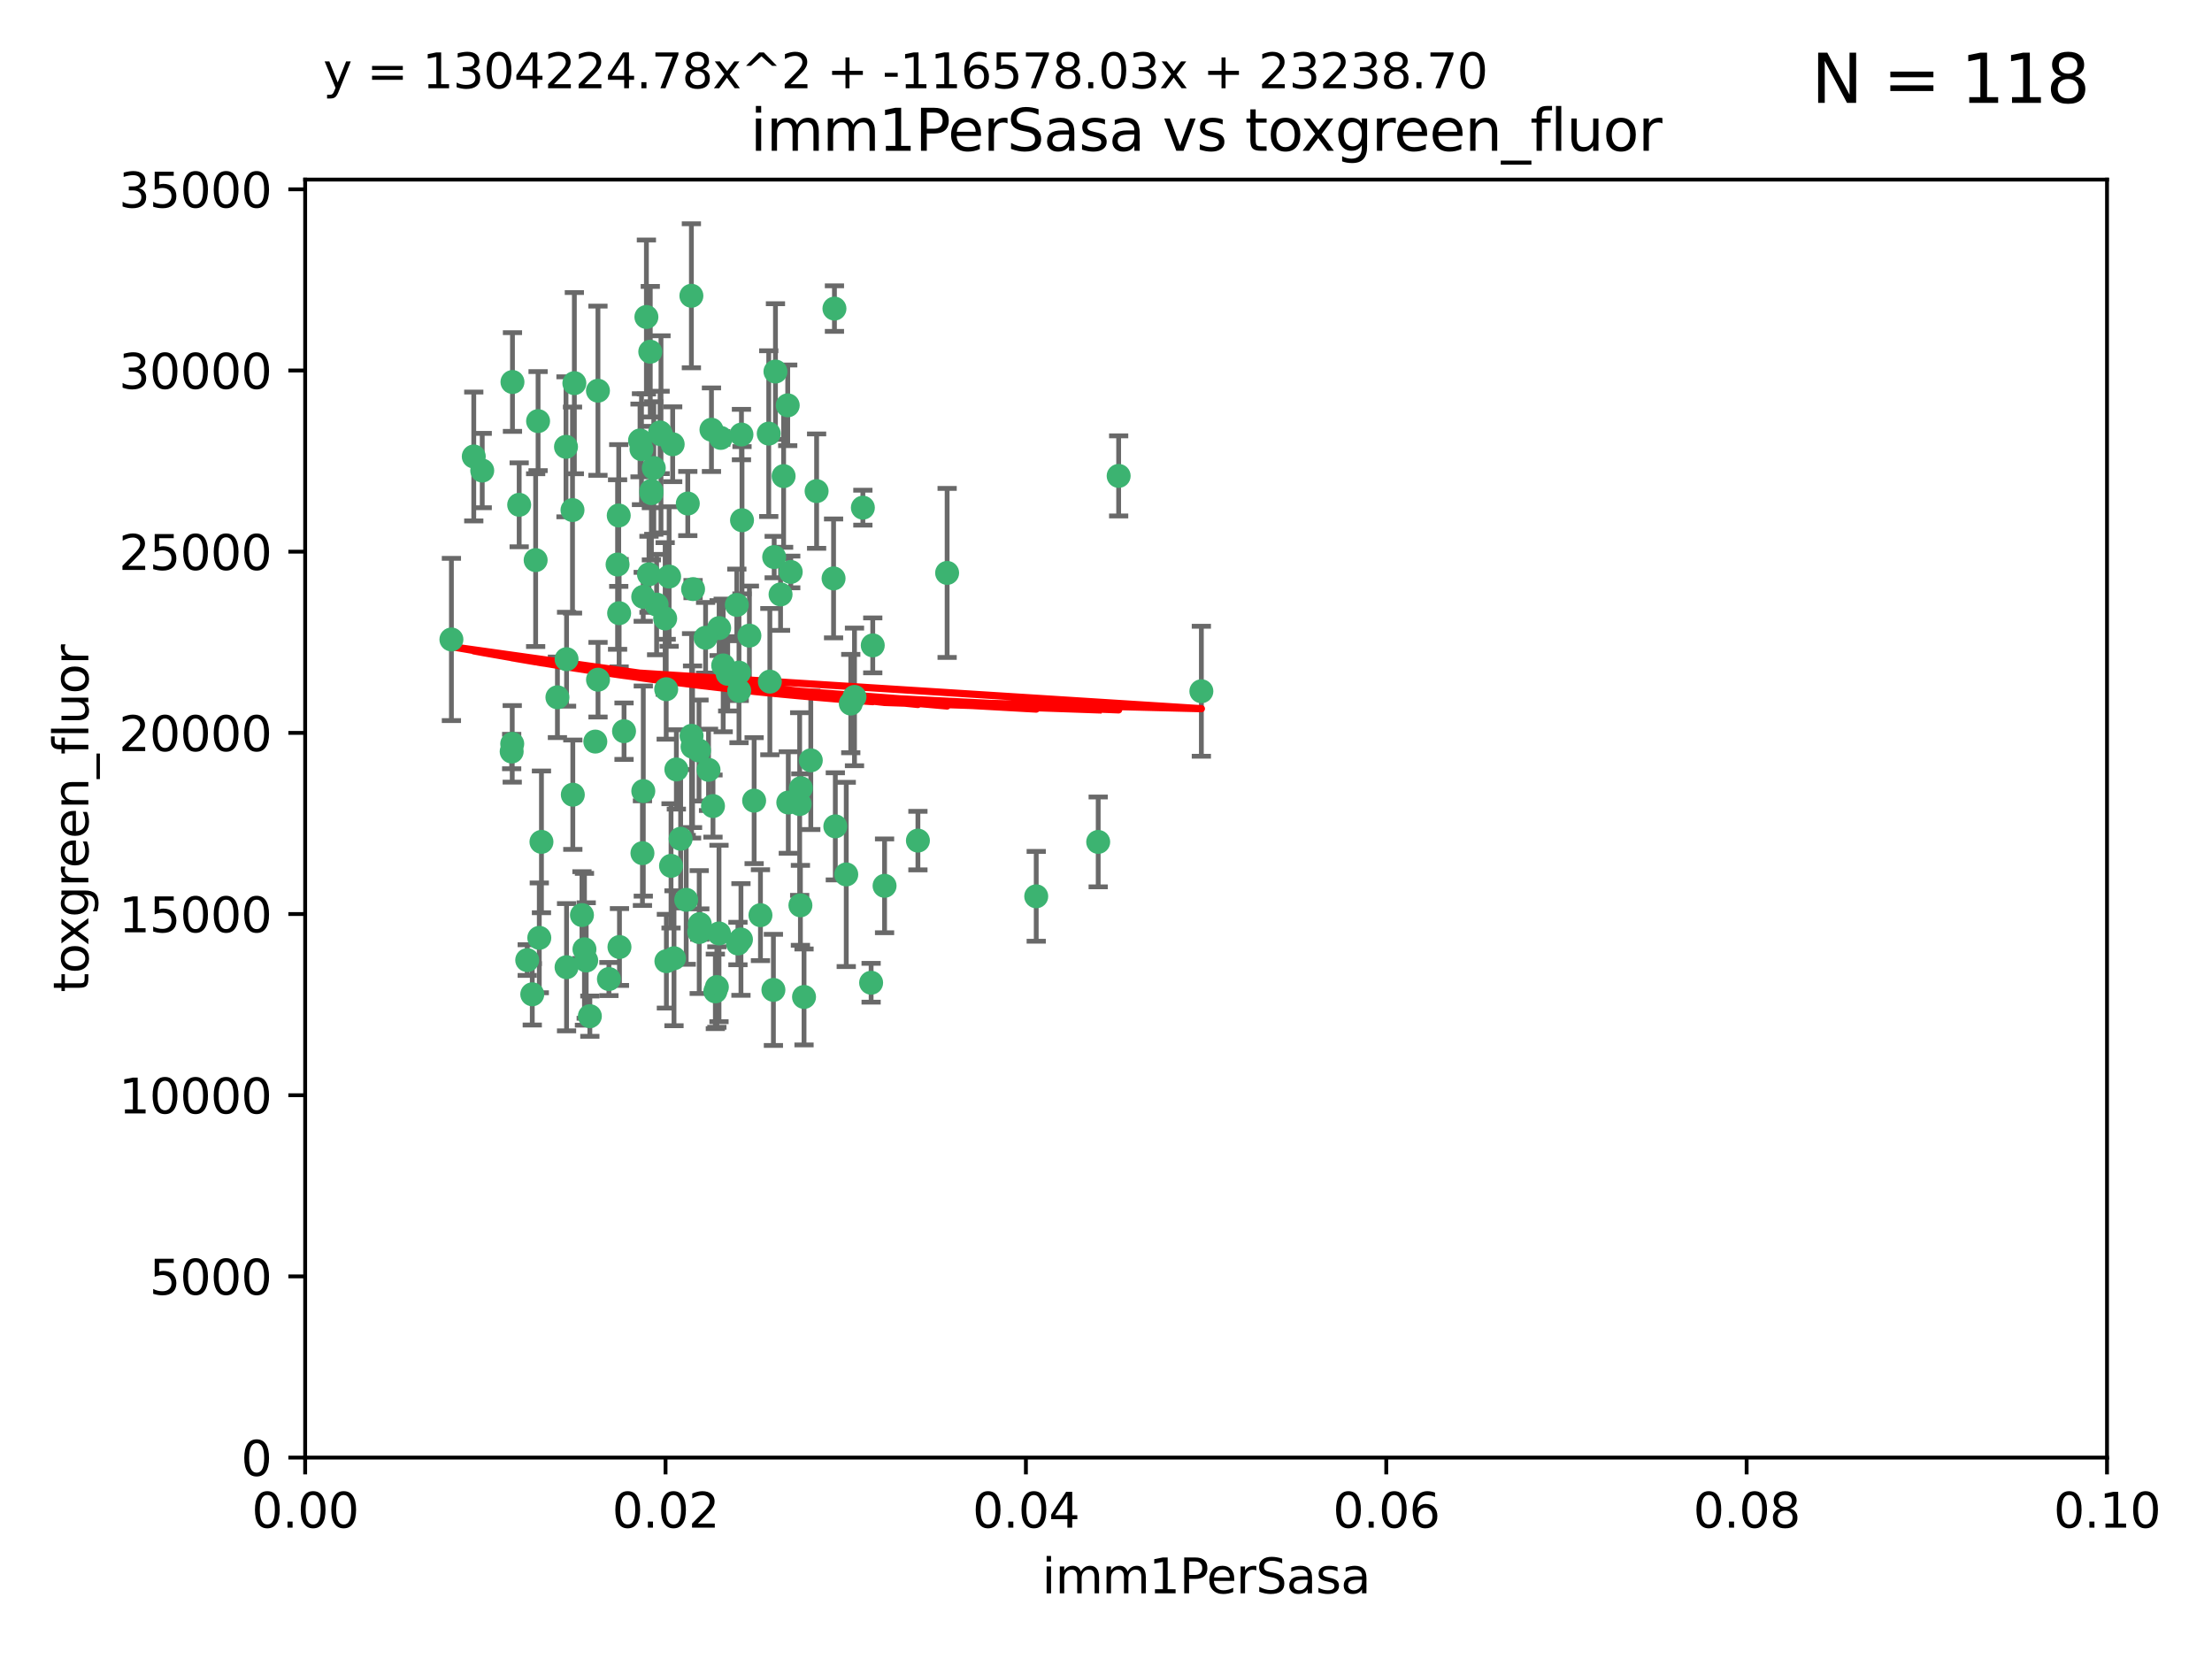 <?xml version="1.0" encoding="utf-8" standalone="no"?>
<!DOCTYPE svg PUBLIC "-//W3C//DTD SVG 1.1//EN"
  "http://www.w3.org/Graphics/SVG/1.1/DTD/svg11.dtd">
<svg xmlns:xlink="http://www.w3.org/1999/xlink" width="460.8pt" height="345.6pt" viewBox="0 0 460.8 345.6" xmlns="http://www.w3.org/2000/svg" version="1.1">
 <defs>
  <style type="text/css">*{stroke-linejoin: round; stroke-linecap: butt}</style>
 </defs>
 <g id="figure_1">
  <g id="patch_1">
   <path d="M 0 345.6 
L 460.8 345.6 
L 460.8 0 
L 0 0 
z
" style="fill: #ffffff"/>
  </g>
  <g id="axes_1">
   <g id="patch_2">
    <path d="M 63.571 303.64 
L 438.93 303.64 
L 438.93 37.411 
L 63.571 37.411 
z
" style="fill: #ffffff"/>
   </g>
   <g id="PathCollection_1">
    <defs>
     <path id="m49ac4d700b" d="M 0 1.118 
C 0.297 1.118 0.581 1 0.791 0.791 
C 1 0.581 1.118 0.297 1.118 0 
C 1.118 -0.297 1 -0.581 0.791 -0.791 
C 0.581 -1 0.297 -1.118 0 -1.118 
C -0.297 -1.118 -0.581 -1 -0.791 -0.791 
C -1 -0.581 -1.118 -0.297 -1.118 0 
C -1.118 0.297 -1 0.581 -0.791 0.791 
C -0.581 1 -0.297 1.118 0 1.118 
z
" style="stroke: #3cb371"/>
    </defs>
    <g clip-path="url(#pbd87ad01dd)">
     <use xlink:href="#m49ac4d700b" x="108.155" y="105.159" style="fill: #3cb371; stroke: #3cb371"/>
     <use xlink:href="#m49ac4d700b" x="111.586" y="116.686" style="fill: #3cb371; stroke: #3cb371"/>
     <use xlink:href="#m49ac4d700b" x="100.458" y="98.026" style="fill: #3cb371; stroke: #3cb371"/>
     <use xlink:href="#m49ac4d700b" x="98.695" y="95.094" style="fill: #3cb371; stroke: #3cb371"/>
     <use xlink:href="#m49ac4d700b" x="148.21" y="89.516" style="fill: #3cb371; stroke: #3cb371"/>
     <use xlink:href="#m49ac4d700b" x="106.757" y="79.578" style="fill: #3cb371; stroke: #3cb371"/>
     <use xlink:href="#m49ac4d700b" x="161.277" y="116.045" style="fill: #3cb371; stroke: #3cb371"/>
     <use xlink:href="#m49ac4d700b" x="112.092" y="87.725" style="fill: #3cb371; stroke: #3cb371"/>
     <use xlink:href="#m49ac4d700b" x="135.699" y="102.727" style="fill: #3cb371; stroke: #3cb371"/>
     <use xlink:href="#m49ac4d700b" x="135.464" y="73.266" style="fill: #3cb371; stroke: #3cb371"/>
     <use xlink:href="#m49ac4d700b" x="138.568" y="128.839" style="fill: #3cb371; stroke: #3cb371"/>
     <use xlink:href="#m49ac4d700b" x="164.725" y="119.146" style="fill: #3cb371; stroke: #3cb371"/>
     <use xlink:href="#m49ac4d700b" x="158.417" y="190.648" style="fill: #3cb371; stroke: #3cb371"/>
     <use xlink:href="#m49ac4d700b" x="150.654" y="138.622" style="fill: #3cb371; stroke: #3cb371"/>
     <use xlink:href="#m49ac4d700b" x="124.564" y="81.394" style="fill: #3cb371; stroke: #3cb371"/>
     <use xlink:href="#m49ac4d700b" x="118.027" y="137.321" style="fill: #3cb371; stroke: #3cb371"/>
     <use xlink:href="#m49ac4d700b" x="144.066" y="153.285" style="fill: #3cb371; stroke: #3cb371"/>
     <use xlink:href="#m49ac4d700b" x="168.903" y="158.394" style="fill: #3cb371; stroke: #3cb371"/>
     <use xlink:href="#m49ac4d700b" x="133.331" y="91.754" style="fill: #3cb371; stroke: #3cb371"/>
     <use xlink:href="#m49ac4d700b" x="136.786" y="125.947" style="fill: #3cb371; stroke: #3cb371"/>
     <use xlink:href="#m49ac4d700b" x="134.657" y="66.033" style="fill: #3cb371; stroke: #3cb371"/>
     <use xlink:href="#m49ac4d700b" x="149.021" y="206.518" style="fill: #3cb371; stroke: #3cb371"/>
     <use xlink:href="#m49ac4d700b" x="137.695" y="90.475" style="fill: #3cb371; stroke: #3cb371"/>
     <use xlink:href="#m49ac4d700b" x="124.016" y="154.483" style="fill: #3cb371; stroke: #3cb371"/>
     <use xlink:href="#m49ac4d700b" x="128.894" y="107.386" style="fill: #3cb371; stroke: #3cb371"/>
     <use xlink:href="#m49ac4d700b" x="128.653" y="117.601" style="fill: #3cb371; stroke: #3cb371"/>
     <use xlink:href="#m49ac4d700b" x="177.231" y="146.564" style="fill: #3cb371; stroke: #3cb371"/>
     <use xlink:href="#m49ac4d700b" x="135.696" y="102.24" style="fill: #3cb371; stroke: #3cb371"/>
     <use xlink:href="#m49ac4d700b" x="135.196" y="119.635" style="fill: #3cb371; stroke: #3cb371"/>
     <use xlink:href="#m49ac4d700b" x="119.649" y="79.819" style="fill: #3cb371; stroke: #3cb371"/>
     <use xlink:href="#m49ac4d700b" x="133.995" y="124.329" style="fill: #3cb371; stroke: #3cb371"/>
     <use xlink:href="#m49ac4d700b" x="144.38" y="122.72" style="fill: #3cb371; stroke: #3cb371"/>
     <use xlink:href="#m49ac4d700b" x="149.781" y="194.458" style="fill: #3cb371; stroke: #3cb371"/>
     <use xlink:href="#m49ac4d700b" x="126.849" y="203.953" style="fill: #3cb371; stroke: #3cb371"/>
     <use xlink:href="#m49ac4d700b" x="181.811" y="134.443" style="fill: #3cb371; stroke: #3cb371"/>
     <use xlink:href="#m49ac4d700b" x="137.51" y="90.084" style="fill: #3cb371; stroke: #3cb371"/>
     <use xlink:href="#m49ac4d700b" x="117.908" y="93.08" style="fill: #3cb371; stroke: #3cb371"/>
     <use xlink:href="#m49ac4d700b" x="106.707" y="154.954" style="fill: #3cb371; stroke: #3cb371"/>
     <use xlink:href="#m49ac4d700b" x="143.28" y="104.896" style="fill: #3cb371; stroke: #3cb371"/>
     <use xlink:href="#m49ac4d700b" x="106.59" y="156.559" style="fill: #3cb371; stroke: #3cb371"/>
     <use xlink:href="#m49ac4d700b" x="145.613" y="156.348" style="fill: #3cb371; stroke: #3cb371"/>
     <use xlink:href="#m49ac4d700b" x="179.751" y="105.756" style="fill: #3cb371; stroke: #3cb371"/>
     <use xlink:href="#m49ac4d700b" x="136.196" y="97.498" style="fill: #3cb371; stroke: #3cb371"/>
     <use xlink:href="#m49ac4d700b" x="140.132" y="92.545" style="fill: #3cb371; stroke: #3cb371"/>
     <use xlink:href="#m49ac4d700b" x="119.328" y="165.548" style="fill: #3cb371; stroke: #3cb371"/>
     <use xlink:href="#m49ac4d700b" x="153.995" y="143.916" style="fill: #3cb371; stroke: #3cb371"/>
     <use xlink:href="#m49ac4d700b" x="160.144" y="90.332" style="fill: #3cb371; stroke: #3cb371"/>
     <use xlink:href="#m49ac4d700b" x="139.392" y="120.108" style="fill: #3cb371; stroke: #3cb371"/>
     <use xlink:href="#m49ac4d700b" x="122.878" y="211.686" style="fill: #3cb371; stroke: #3cb371"/>
     <use xlink:href="#m49ac4d700b" x="109.831" y="200.005" style="fill: #3cb371; stroke: #3cb371"/>
     <use xlink:href="#m49ac4d700b" x="149.81" y="130.84" style="fill: #3cb371; stroke: #3cb371"/>
     <use xlink:href="#m49ac4d700b" x="161.115" y="206.213" style="fill: #3cb371; stroke: #3cb371"/>
     <use xlink:href="#m49ac4d700b" x="140.407" y="199.62" style="fill: #3cb371; stroke: #3cb371"/>
     <use xlink:href="#m49ac4d700b" x="150.152" y="91.225" style="fill: #3cb371; stroke: #3cb371"/>
     <use xlink:href="#m49ac4d700b" x="112.795" y="175.376" style="fill: #3cb371; stroke: #3cb371"/>
     <use xlink:href="#m49ac4d700b" x="154.575" y="108.373" style="fill: #3cb371; stroke: #3cb371"/>
     <use xlink:href="#m49ac4d700b" x="151.594" y="140.37" style="fill: #3cb371; stroke: #3cb371"/>
     <use xlink:href="#m49ac4d700b" x="164.216" y="167.179" style="fill: #3cb371; stroke: #3cb371"/>
     <use xlink:href="#m49ac4d700b" x="147.6" y="160.372" style="fill: #3cb371; stroke: #3cb371"/>
     <use xlink:href="#m49ac4d700b" x="178.006" y="145.178" style="fill: #3cb371; stroke: #3cb371"/>
     <use xlink:href="#m49ac4d700b" x="153.495" y="126.015" style="fill: #3cb371; stroke: #3cb371"/>
     <use xlink:href="#m49ac4d700b" x="148.529" y="167.916" style="fill: #3cb371; stroke: #3cb371"/>
     <use xlink:href="#m49ac4d700b" x="161.542" y="77.397" style="fill: #3cb371; stroke: #3cb371"/>
     <use xlink:href="#m49ac4d700b" x="133.632" y="93.572" style="fill: #3cb371; stroke: #3cb371"/>
     <use xlink:href="#m49ac4d700b" x="170.113" y="102.308" style="fill: #3cb371; stroke: #3cb371"/>
     <use xlink:href="#m49ac4d700b" x="129.998" y="152.32" style="fill: #3cb371; stroke: #3cb371"/>
     <use xlink:href="#m49ac4d700b" x="128.977" y="127.738" style="fill: #3cb371; stroke: #3cb371"/>
     <use xlink:href="#m49ac4d700b" x="116.121" y="145.262" style="fill: #3cb371; stroke: #3cb371"/>
     <use xlink:href="#m49ac4d700b" x="142.949" y="187.448" style="fill: #3cb371; stroke: #3cb371"/>
     <use xlink:href="#m49ac4d700b" x="153.946" y="140.122" style="fill: #3cb371; stroke: #3cb371"/>
     <use xlink:href="#m49ac4d700b" x="112.344" y="195.371" style="fill: #3cb371; stroke: #3cb371"/>
     <use xlink:href="#m49ac4d700b" x="149.337" y="205.621" style="fill: #3cb371; stroke: #3cb371"/>
     <use xlink:href="#m49ac4d700b" x="163.241" y="99.184" style="fill: #3cb371; stroke: #3cb371"/>
     <use xlink:href="#m49ac4d700b" x="144.029" y="61.614" style="fill: #3cb371; stroke: #3cb371"/>
     <use xlink:href="#m49ac4d700b" x="119.263" y="106.253" style="fill: #3cb371; stroke: #3cb371"/>
     <use xlink:href="#m49ac4d700b" x="166.741" y="188.597" style="fill: #3cb371; stroke: #3cb371"/>
     <use xlink:href="#m49ac4d700b" x="121.234" y="190.622" style="fill: #3cb371; stroke: #3cb371"/>
     <use xlink:href="#m49ac4d700b" x="164.097" y="84.44" style="fill: #3cb371; stroke: #3cb371"/>
     <use xlink:href="#m49ac4d700b" x="156.112" y="132.411" style="fill: #3cb371; stroke: #3cb371"/>
     <use xlink:href="#m49ac4d700b" x="160.375" y="141.994" style="fill: #3cb371; stroke: #3cb371"/>
     <use xlink:href="#m49ac4d700b" x="157.1" y="166.79" style="fill: #3cb371; stroke: #3cb371"/>
     <use xlink:href="#m49ac4d700b" x="233.037" y="99.14" style="fill: #3cb371; stroke: #3cb371"/>
     <use xlink:href="#m49ac4d700b" x="173.648" y="120.494" style="fill: #3cb371; stroke: #3cb371"/>
     <use xlink:href="#m49ac4d700b" x="181.47" y="204.723" style="fill: #3cb371; stroke: #3cb371"/>
     <use xlink:href="#m49ac4d700b" x="166.831" y="164.19" style="fill: #3cb371; stroke: #3cb371"/>
     <use xlink:href="#m49ac4d700b" x="144.271" y="155.561" style="fill: #3cb371; stroke: #3cb371"/>
     <use xlink:href="#m49ac4d700b" x="121.754" y="197.75" style="fill: #3cb371; stroke: #3cb371"/>
     <use xlink:href="#m49ac4d700b" x="250.266" y="143.999" style="fill: #3cb371; stroke: #3cb371"/>
     <use xlink:href="#m49ac4d700b" x="176.29" y="182.16" style="fill: #3cb371; stroke: #3cb371"/>
     <use xlink:href="#m49ac4d700b" x="174.014" y="172.143" style="fill: #3cb371; stroke: #3cb371"/>
     <use xlink:href="#m49ac4d700b" x="167.495" y="207.684" style="fill: #3cb371; stroke: #3cb371"/>
     <use xlink:href="#m49ac4d700b" x="94.037" y="133.213" style="fill: #3cb371; stroke: #3cb371"/>
     <use xlink:href="#m49ac4d700b" x="122.118" y="200.094" style="fill: #3cb371; stroke: #3cb371"/>
     <use xlink:href="#m49ac4d700b" x="154.458" y="90.523" style="fill: #3cb371; stroke: #3cb371"/>
     <use xlink:href="#m49ac4d700b" x="140.899" y="160.289" style="fill: #3cb371; stroke: #3cb371"/>
     <use xlink:href="#m49ac4d700b" x="153.727" y="196.552" style="fill: #3cb371; stroke: #3cb371"/>
     <use xlink:href="#m49ac4d700b" x="129.046" y="197.279" style="fill: #3cb371; stroke: #3cb371"/>
     <use xlink:href="#m49ac4d700b" x="139.79" y="180.373" style="fill: #3cb371; stroke: #3cb371"/>
     <use xlink:href="#m49ac4d700b" x="197.304" y="119.349" style="fill: #3cb371; stroke: #3cb371"/>
     <use xlink:href="#m49ac4d700b" x="133.833" y="177.728" style="fill: #3cb371; stroke: #3cb371"/>
     <use xlink:href="#m49ac4d700b" x="154.355" y="195.709" style="fill: #3cb371; stroke: #3cb371"/>
     <use xlink:href="#m49ac4d700b" x="141.792" y="174.728" style="fill: #3cb371; stroke: #3cb371"/>
     <use xlink:href="#m49ac4d700b" x="173.83" y="64.285" style="fill: #3cb371; stroke: #3cb371"/>
     <use xlink:href="#m49ac4d700b" x="124.578" y="141.593" style="fill: #3cb371; stroke: #3cb371"/>
     <use xlink:href="#m49ac4d700b" x="191.219" y="175.112" style="fill: #3cb371; stroke: #3cb371"/>
     <use xlink:href="#m49ac4d700b" x="110.882" y="207.131" style="fill: #3cb371; stroke: #3cb371"/>
     <use xlink:href="#m49ac4d700b" x="145.66" y="194.16" style="fill: #3cb371; stroke: #3cb371"/>
     <use xlink:href="#m49ac4d700b" x="145.779" y="192.502" style="fill: #3cb371; stroke: #3cb371"/>
     <use xlink:href="#m49ac4d700b" x="146.989" y="132.858" style="fill: #3cb371; stroke: #3cb371"/>
     <use xlink:href="#m49ac4d700b" x="134.01" y="164.794" style="fill: #3cb371; stroke: #3cb371"/>
     <use xlink:href="#m49ac4d700b" x="138.782" y="143.576" style="fill: #3cb371; stroke: #3cb371"/>
     <use xlink:href="#m49ac4d700b" x="138.822" y="200.236" style="fill: #3cb371; stroke: #3cb371"/>
     <use xlink:href="#m49ac4d700b" x="215.865" y="186.718" style="fill: #3cb371; stroke: #3cb371"/>
     <use xlink:href="#m49ac4d700b" x="166.587" y="167.495" style="fill: #3cb371; stroke: #3cb371"/>
     <use xlink:href="#m49ac4d700b" x="162.604" y="123.828" style="fill: #3cb371; stroke: #3cb371"/>
     <use xlink:href="#m49ac4d700b" x="118.024" y="201.488" style="fill: #3cb371; stroke: #3cb371"/>
     <use xlink:href="#m49ac4d700b" x="184.271" y="184.534" style="fill: #3cb371; stroke: #3cb371"/>
     <use xlink:href="#m49ac4d700b" x="228.774" y="175.388" style="fill: #3cb371; stroke: #3cb371"/>
    </g>
   </g>
   <g id="matplotlib.axis_1">
    <g id="xtick_1">
     <g id="line2d_1">
      <defs>
       <path id="m0b3feea70b" d="M 0 0 
L 0 3.5 
" style="stroke: #000000; stroke-width: 0.8"/>
      </defs>
      <g>
       <use xlink:href="#m0b3feea70b" x="63.571" y="303.64" style="stroke: #000000; stroke-width: 0.8"/>
      </g>
     </g>
     <g id="text_1">
      <!-- 0.00 -->
      <g transform="translate(52.438 318.238)scale(0.1 -0.1)">
       <defs>
        <path id="DejaVuSans-30" d="M 2034 4250 
Q 1547 4250 1301 3770 
Q 1056 3291 1056 2328 
Q 1056 1369 1301 889 
Q 1547 409 2034 409 
Q 2525 409 2770 889 
Q 3016 1369 3016 2328 
Q 3016 3291 2770 3770 
Q 2525 4250 2034 4250 
z
M 2034 4750 
Q 2819 4750 3233 4129 
Q 3647 3509 3647 2328 
Q 3647 1150 3233 529 
Q 2819 -91 2034 -91 
Q 1250 -91 836 529 
Q 422 1150 422 2328 
Q 422 3509 836 4129 
Q 1250 4750 2034 4750 
z
" transform="scale(0.016)"/>
        <path id="DejaVuSans-2e" d="M 684 794 
L 1344 794 
L 1344 0 
L 684 0 
L 684 794 
z
" transform="scale(0.016)"/>
       </defs>
       <use xlink:href="#DejaVuSans-30"/>
       <use xlink:href="#DejaVuSans-2e" x="63.623"/>
       <use xlink:href="#DejaVuSans-30" x="95.41"/>
       <use xlink:href="#DejaVuSans-30" x="159.033"/>
      </g>
     </g>
    </g>
    <g id="xtick_2">
     <g id="line2d_2">
      <g>
       <use xlink:href="#m0b3feea70b" x="138.643" y="303.64" style="stroke: #000000; stroke-width: 0.8"/>
      </g>
     </g>
     <g id="text_2">
      <!-- 0.02 -->
      <g transform="translate(127.51 318.238)scale(0.1 -0.1)">
       <defs>
        <path id="DejaVuSans-32" d="M 1228 531 
L 3431 531 
L 3431 0 
L 469 0 
L 469 531 
Q 828 903 1448 1529 
Q 2069 2156 2228 2338 
Q 2531 2678 2651 2914 
Q 2772 3150 2772 3378 
Q 2772 3750 2511 3984 
Q 2250 4219 1831 4219 
Q 1534 4219 1204 4116 
Q 875 4013 500 3803 
L 500 4441 
Q 881 4594 1212 4672 
Q 1544 4750 1819 4750 
Q 2544 4750 2975 4387 
Q 3406 4025 3406 3419 
Q 3406 3131 3298 2873 
Q 3191 2616 2906 2266 
Q 2828 2175 2409 1742 
Q 1991 1309 1228 531 
z
" transform="scale(0.016)"/>
       </defs>
       <use xlink:href="#DejaVuSans-30"/>
       <use xlink:href="#DejaVuSans-2e" x="63.623"/>
       <use xlink:href="#DejaVuSans-30" x="95.41"/>
       <use xlink:href="#DejaVuSans-32" x="159.033"/>
      </g>
     </g>
    </g>
    <g id="xtick_3">
     <g id="line2d_3">
      <g>
       <use xlink:href="#m0b3feea70b" x="213.715" y="303.64" style="stroke: #000000; stroke-width: 0.8"/>
      </g>
     </g>
     <g id="text_3">
      <!-- 0.04 -->
      <g transform="translate(202.582 318.238)scale(0.1 -0.1)">
       <defs>
        <path id="DejaVuSans-34" d="M 2419 4116 
L 825 1625 
L 2419 1625 
L 2419 4116 
z
M 2253 4666 
L 3047 4666 
L 3047 1625 
L 3713 1625 
L 3713 1100 
L 3047 1100 
L 3047 0 
L 2419 0 
L 2419 1100 
L 313 1100 
L 313 1709 
L 2253 4666 
z
" transform="scale(0.016)"/>
       </defs>
       <use xlink:href="#DejaVuSans-30"/>
       <use xlink:href="#DejaVuSans-2e" x="63.623"/>
       <use xlink:href="#DejaVuSans-30" x="95.41"/>
       <use xlink:href="#DejaVuSans-34" x="159.033"/>
      </g>
     </g>
    </g>
    <g id="xtick_4">
     <g id="line2d_4">
      <g>
       <use xlink:href="#m0b3feea70b" x="288.786" y="303.64" style="stroke: #000000; stroke-width: 0.8"/>
      </g>
     </g>
     <g id="text_4">
      <!-- 0.06 -->
      <g transform="translate(277.654 318.238)scale(0.1 -0.1)">
       <defs>
        <path id="DejaVuSans-36" d="M 2113 2584 
Q 1688 2584 1439 2293 
Q 1191 2003 1191 1497 
Q 1191 994 1439 701 
Q 1688 409 2113 409 
Q 2538 409 2786 701 
Q 3034 994 3034 1497 
Q 3034 2003 2786 2293 
Q 2538 2584 2113 2584 
z
M 3366 4563 
L 3366 3988 
Q 3128 4100 2886 4159 
Q 2644 4219 2406 4219 
Q 1781 4219 1451 3797 
Q 1122 3375 1075 2522 
Q 1259 2794 1537 2939 
Q 1816 3084 2150 3084 
Q 2853 3084 3261 2657 
Q 3669 2231 3669 1497 
Q 3669 778 3244 343 
Q 2819 -91 2113 -91 
Q 1303 -91 875 529 
Q 447 1150 447 2328 
Q 447 3434 972 4092 
Q 1497 4750 2381 4750 
Q 2619 4750 2861 4703 
Q 3103 4656 3366 4563 
z
" transform="scale(0.016)"/>
       </defs>
       <use xlink:href="#DejaVuSans-30"/>
       <use xlink:href="#DejaVuSans-2e" x="63.623"/>
       <use xlink:href="#DejaVuSans-30" x="95.41"/>
       <use xlink:href="#DejaVuSans-36" x="159.033"/>
      </g>
     </g>
    </g>
    <g id="xtick_5">
     <g id="line2d_5">
      <g>
       <use xlink:href="#m0b3feea70b" x="363.858" y="303.64" style="stroke: #000000; stroke-width: 0.8"/>
      </g>
     </g>
     <g id="text_5">
      <!-- 0.08 -->
      <g transform="translate(352.725 318.238)scale(0.1 -0.1)">
       <defs>
        <path id="DejaVuSans-38" d="M 2034 2216 
Q 1584 2216 1326 1975 
Q 1069 1734 1069 1313 
Q 1069 891 1326 650 
Q 1584 409 2034 409 
Q 2484 409 2743 651 
Q 3003 894 3003 1313 
Q 3003 1734 2745 1975 
Q 2488 2216 2034 2216 
z
M 1403 2484 
Q 997 2584 770 2862 
Q 544 3141 544 3541 
Q 544 4100 942 4425 
Q 1341 4750 2034 4750 
Q 2731 4750 3128 4425 
Q 3525 4100 3525 3541 
Q 3525 3141 3298 2862 
Q 3072 2584 2669 2484 
Q 3125 2378 3379 2068 
Q 3634 1759 3634 1313 
Q 3634 634 3220 271 
Q 2806 -91 2034 -91 
Q 1263 -91 848 271 
Q 434 634 434 1313 
Q 434 1759 690 2068 
Q 947 2378 1403 2484 
z
M 1172 3481 
Q 1172 3119 1398 2916 
Q 1625 2713 2034 2713 
Q 2441 2713 2670 2916 
Q 2900 3119 2900 3481 
Q 2900 3844 2670 4047 
Q 2441 4250 2034 4250 
Q 1625 4250 1398 4047 
Q 1172 3844 1172 3481 
z
" transform="scale(0.016)"/>
       </defs>
       <use xlink:href="#DejaVuSans-30"/>
       <use xlink:href="#DejaVuSans-2e" x="63.623"/>
       <use xlink:href="#DejaVuSans-30" x="95.41"/>
       <use xlink:href="#DejaVuSans-38" x="159.033"/>
      </g>
     </g>
    </g>
    <g id="xtick_6">
     <g id="line2d_6">
      <g>
       <use xlink:href="#m0b3feea70b" x="438.93" y="303.64" style="stroke: #000000; stroke-width: 0.8"/>
      </g>
     </g>
     <g id="text_6">
      <!-- 0.10 -->
      <g transform="translate(427.797 318.238)scale(0.1 -0.1)">
       <defs>
        <path id="DejaVuSans-31" d="M 794 531 
L 1825 531 
L 1825 4091 
L 703 3866 
L 703 4441 
L 1819 4666 
L 2450 4666 
L 2450 531 
L 3481 531 
L 3481 0 
L 794 0 
L 794 531 
z
" transform="scale(0.016)"/>
       </defs>
       <use xlink:href="#DejaVuSans-30"/>
       <use xlink:href="#DejaVuSans-2e" x="63.623"/>
       <use xlink:href="#DejaVuSans-31" x="95.41"/>
       <use xlink:href="#DejaVuSans-30" x="159.033"/>
      </g>
     </g>
    </g>
    <g id="text_7">
     <!-- imm1PerSasa -->
     <g transform="translate(217.067 331.917)scale(0.1 -0.1)">
      <defs>
       <path id="DejaVuSans-69" d="M 603 3500 
L 1178 3500 
L 1178 0 
L 603 0 
L 603 3500 
z
M 603 4863 
L 1178 4863 
L 1178 4134 
L 603 4134 
L 603 4863 
z
" transform="scale(0.016)"/>
       <path id="DejaVuSans-6d" d="M 3328 2828 
Q 3544 3216 3844 3400 
Q 4144 3584 4550 3584 
Q 5097 3584 5394 3201 
Q 5691 2819 5691 2113 
L 5691 0 
L 5113 0 
L 5113 2094 
Q 5113 2597 4934 2840 
Q 4756 3084 4391 3084 
Q 3944 3084 3684 2787 
Q 3425 2491 3425 1978 
L 3425 0 
L 2847 0 
L 2847 2094 
Q 2847 2600 2669 2842 
Q 2491 3084 2119 3084 
Q 1678 3084 1418 2786 
Q 1159 2488 1159 1978 
L 1159 0 
L 581 0 
L 581 3500 
L 1159 3500 
L 1159 2956 
Q 1356 3278 1631 3431 
Q 1906 3584 2284 3584 
Q 2666 3584 2933 3390 
Q 3200 3197 3328 2828 
z
" transform="scale(0.016)"/>
       <path id="DejaVuSans-50" d="M 1259 4147 
L 1259 2394 
L 2053 2394 
Q 2494 2394 2734 2622 
Q 2975 2850 2975 3272 
Q 2975 3691 2734 3919 
Q 2494 4147 2053 4147 
L 1259 4147 
z
M 628 4666 
L 2053 4666 
Q 2838 4666 3239 4311 
Q 3641 3956 3641 3272 
Q 3641 2581 3239 2228 
Q 2838 1875 2053 1875 
L 1259 1875 
L 1259 0 
L 628 0 
L 628 4666 
z
" transform="scale(0.016)"/>
       <path id="DejaVuSans-65" d="M 3597 1894 
L 3597 1613 
L 953 1613 
Q 991 1019 1311 708 
Q 1631 397 2203 397 
Q 2534 397 2845 478 
Q 3156 559 3463 722 
L 3463 178 
Q 3153 47 2828 -22 
Q 2503 -91 2169 -91 
Q 1331 -91 842 396 
Q 353 884 353 1716 
Q 353 2575 817 3079 
Q 1281 3584 2069 3584 
Q 2775 3584 3186 3129 
Q 3597 2675 3597 1894 
z
M 3022 2063 
Q 3016 2534 2758 2815 
Q 2500 3097 2075 3097 
Q 1594 3097 1305 2825 
Q 1016 2553 972 2059 
L 3022 2063 
z
" transform="scale(0.016)"/>
       <path id="DejaVuSans-72" d="M 2631 2963 
Q 2534 3019 2420 3045 
Q 2306 3072 2169 3072 
Q 1681 3072 1420 2755 
Q 1159 2438 1159 1844 
L 1159 0 
L 581 0 
L 581 3500 
L 1159 3500 
L 1159 2956 
Q 1341 3275 1631 3429 
Q 1922 3584 2338 3584 
Q 2397 3584 2469 3576 
Q 2541 3569 2628 3553 
L 2631 2963 
z
" transform="scale(0.016)"/>
       <path id="DejaVuSans-53" d="M 3425 4513 
L 3425 3897 
Q 3066 4069 2747 4153 
Q 2428 4238 2131 4238 
Q 1616 4238 1336 4038 
Q 1056 3838 1056 3469 
Q 1056 3159 1242 3001 
Q 1428 2844 1947 2747 
L 2328 2669 
Q 3034 2534 3370 2195 
Q 3706 1856 3706 1288 
Q 3706 609 3251 259 
Q 2797 -91 1919 -91 
Q 1588 -91 1214 -16 
Q 841 59 441 206 
L 441 856 
Q 825 641 1194 531 
Q 1563 422 1919 422 
Q 2459 422 2753 634 
Q 3047 847 3047 1241 
Q 3047 1584 2836 1778 
Q 2625 1972 2144 2069 
L 1759 2144 
Q 1053 2284 737 2584 
Q 422 2884 422 3419 
Q 422 4038 858 4394 
Q 1294 4750 2059 4750 
Q 2388 4750 2728 4690 
Q 3069 4631 3425 4513 
z
" transform="scale(0.016)"/>
       <path id="DejaVuSans-61" d="M 2194 1759 
Q 1497 1759 1228 1600 
Q 959 1441 959 1056 
Q 959 750 1161 570 
Q 1363 391 1709 391 
Q 2188 391 2477 730 
Q 2766 1069 2766 1631 
L 2766 1759 
L 2194 1759 
z
M 3341 1997 
L 3341 0 
L 2766 0 
L 2766 531 
Q 2569 213 2275 61 
Q 1981 -91 1556 -91 
Q 1019 -91 701 211 
Q 384 513 384 1019 
Q 384 1609 779 1909 
Q 1175 2209 1959 2209 
L 2766 2209 
L 2766 2266 
Q 2766 2663 2505 2880 
Q 2244 3097 1772 3097 
Q 1472 3097 1187 3025 
Q 903 2953 641 2809 
L 641 3341 
Q 956 3463 1253 3523 
Q 1550 3584 1831 3584 
Q 2591 3584 2966 3190 
Q 3341 2797 3341 1997 
z
" transform="scale(0.016)"/>
       <path id="DejaVuSans-73" d="M 2834 3397 
L 2834 2853 
Q 2591 2978 2328 3040 
Q 2066 3103 1784 3103 
Q 1356 3103 1142 2972 
Q 928 2841 928 2578 
Q 928 2378 1081 2264 
Q 1234 2150 1697 2047 
L 1894 2003 
Q 2506 1872 2764 1633 
Q 3022 1394 3022 966 
Q 3022 478 2636 193 
Q 2250 -91 1575 -91 
Q 1294 -91 989 -36 
Q 684 19 347 128 
L 347 722 
Q 666 556 975 473 
Q 1284 391 1588 391 
Q 1994 391 2212 530 
Q 2431 669 2431 922 
Q 2431 1156 2273 1281 
Q 2116 1406 1581 1522 
L 1381 1569 
Q 847 1681 609 1914 
Q 372 2147 372 2553 
Q 372 3047 722 3315 
Q 1072 3584 1716 3584 
Q 2034 3584 2315 3537 
Q 2597 3491 2834 3397 
z
" transform="scale(0.016)"/>
      </defs>
      <use xlink:href="#DejaVuSans-69"/>
      <use xlink:href="#DejaVuSans-6d" x="27.783"/>
      <use xlink:href="#DejaVuSans-6d" x="125.195"/>
      <use xlink:href="#DejaVuSans-31" x="222.607"/>
      <use xlink:href="#DejaVuSans-50" x="286.23"/>
      <use xlink:href="#DejaVuSans-65" x="342.908"/>
      <use xlink:href="#DejaVuSans-72" x="404.432"/>
      <use xlink:href="#DejaVuSans-53" x="445.545"/>
      <use xlink:href="#DejaVuSans-61" x="509.021"/>
      <use xlink:href="#DejaVuSans-73" x="570.301"/>
      <use xlink:href="#DejaVuSans-61" x="622.4"/>
     </g>
    </g>
   </g>
   <g id="matplotlib.axis_2">
    <g id="ytick_1">
     <g id="line2d_7">
      <defs>
       <path id="md853109483" d="M 0 0 
L -3.5 0 
" style="stroke: #000000; stroke-width: 0.8"/>
      </defs>
      <g>
       <use xlink:href="#md853109483" x="63.571" y="303.64" style="stroke: #000000; stroke-width: 0.8"/>
      </g>
     </g>
     <g id="text_8">
      <!-- 0 -->
      <g transform="translate(50.209 307.439)scale(0.1 -0.1)">
       <use xlink:href="#DejaVuSans-30"/>
      </g>
     </g>
    </g>
    <g id="ytick_2">
     <g id="line2d_8">
      <g>
       <use xlink:href="#md853109483" x="63.571" y="265.897" style="stroke: #000000; stroke-width: 0.8"/>
      </g>
     </g>
     <g id="text_9">
      <!-- 5000 -->
      <g transform="translate(31.121 269.696)scale(0.1 -0.1)">
       <defs>
        <path id="DejaVuSans-35" d="M 691 4666 
L 3169 4666 
L 3169 4134 
L 1269 4134 
L 1269 2991 
Q 1406 3038 1543 3061 
Q 1681 3084 1819 3084 
Q 2600 3084 3056 2656 
Q 3513 2228 3513 1497 
Q 3513 744 3044 326 
Q 2575 -91 1722 -91 
Q 1428 -91 1123 -41 
Q 819 9 494 109 
L 494 744 
Q 775 591 1075 516 
Q 1375 441 1709 441 
Q 2250 441 2565 725 
Q 2881 1009 2881 1497 
Q 2881 1984 2565 2268 
Q 2250 2553 1709 2553 
Q 1456 2553 1204 2497 
Q 953 2441 691 2322 
L 691 4666 
z
" transform="scale(0.016)"/>
       </defs>
       <use xlink:href="#DejaVuSans-35"/>
       <use xlink:href="#DejaVuSans-30" x="63.623"/>
       <use xlink:href="#DejaVuSans-30" x="127.246"/>
       <use xlink:href="#DejaVuSans-30" x="190.869"/>
      </g>
     </g>
    </g>
    <g id="ytick_3">
     <g id="line2d_9">
      <g>
       <use xlink:href="#md853109483" x="63.571" y="228.154" style="stroke: #000000; stroke-width: 0.8"/>
      </g>
     </g>
     <g id="text_10">
      <!-- 10000 -->
      <g transform="translate(24.759 231.953)scale(0.1 -0.1)">
       <use xlink:href="#DejaVuSans-31"/>
       <use xlink:href="#DejaVuSans-30" x="63.623"/>
       <use xlink:href="#DejaVuSans-30" x="127.246"/>
       <use xlink:href="#DejaVuSans-30" x="190.869"/>
       <use xlink:href="#DejaVuSans-30" x="254.492"/>
      </g>
     </g>
    </g>
    <g id="ytick_4">
     <g id="line2d_10">
      <g>
       <use xlink:href="#md853109483" x="63.571" y="190.411" style="stroke: #000000; stroke-width: 0.8"/>
      </g>
     </g>
     <g id="text_11">
      <!-- 15000 -->
      <g transform="translate(24.759 194.21)scale(0.1 -0.1)">
       <use xlink:href="#DejaVuSans-31"/>
       <use xlink:href="#DejaVuSans-35" x="63.623"/>
       <use xlink:href="#DejaVuSans-30" x="127.246"/>
       <use xlink:href="#DejaVuSans-30" x="190.869"/>
       <use xlink:href="#DejaVuSans-30" x="254.492"/>
      </g>
     </g>
    </g>
    <g id="ytick_5">
     <g id="line2d_11">
      <g>
       <use xlink:href="#md853109483" x="63.571" y="152.668" style="stroke: #000000; stroke-width: 0.8"/>
      </g>
     </g>
     <g id="text_12">
      <!-- 20000 -->
      <g transform="translate(24.759 156.467)scale(0.1 -0.1)">
       <use xlink:href="#DejaVuSans-32"/>
       <use xlink:href="#DejaVuSans-30" x="63.623"/>
       <use xlink:href="#DejaVuSans-30" x="127.246"/>
       <use xlink:href="#DejaVuSans-30" x="190.869"/>
       <use xlink:href="#DejaVuSans-30" x="254.492"/>
      </g>
     </g>
    </g>
    <g id="ytick_6">
     <g id="line2d_12">
      <g>
       <use xlink:href="#md853109483" x="63.571" y="114.925" style="stroke: #000000; stroke-width: 0.8"/>
      </g>
     </g>
     <g id="text_13">
      <!-- 25000 -->
      <g transform="translate(24.759 118.724)scale(0.1 -0.1)">
       <use xlink:href="#DejaVuSans-32"/>
       <use xlink:href="#DejaVuSans-35" x="63.623"/>
       <use xlink:href="#DejaVuSans-30" x="127.246"/>
       <use xlink:href="#DejaVuSans-30" x="190.869"/>
       <use xlink:href="#DejaVuSans-30" x="254.492"/>
      </g>
     </g>
    </g>
    <g id="ytick_7">
     <g id="line2d_13">
      <g>
       <use xlink:href="#md853109483" x="63.571" y="77.181" style="stroke: #000000; stroke-width: 0.8"/>
      </g>
     </g>
     <g id="text_14">
      <!-- 30000 -->
      <g transform="translate(24.759 80.981)scale(0.1 -0.1)">
       <defs>
        <path id="DejaVuSans-33" d="M 2597 2516 
Q 3050 2419 3304 2112 
Q 3559 1806 3559 1356 
Q 3559 666 3084 287 
Q 2609 -91 1734 -91 
Q 1441 -91 1130 -33 
Q 819 25 488 141 
L 488 750 
Q 750 597 1062 519 
Q 1375 441 1716 441 
Q 2309 441 2620 675 
Q 2931 909 2931 1356 
Q 2931 1769 2642 2001 
Q 2353 2234 1838 2234 
L 1294 2234 
L 1294 2753 
L 1863 2753 
Q 2328 2753 2575 2939 
Q 2822 3125 2822 3475 
Q 2822 3834 2567 4026 
Q 2313 4219 1838 4219 
Q 1578 4219 1281 4162 
Q 984 4106 628 3988 
L 628 4550 
Q 988 4650 1302 4700 
Q 1616 4750 1894 4750 
Q 2613 4750 3031 4423 
Q 3450 4097 3450 3541 
Q 3450 3153 3228 2886 
Q 3006 2619 2597 2516 
z
" transform="scale(0.016)"/>
       </defs>
       <use xlink:href="#DejaVuSans-33"/>
       <use xlink:href="#DejaVuSans-30" x="63.623"/>
       <use xlink:href="#DejaVuSans-30" x="127.246"/>
       <use xlink:href="#DejaVuSans-30" x="190.869"/>
       <use xlink:href="#DejaVuSans-30" x="254.492"/>
      </g>
     </g>
    </g>
    <g id="ytick_8">
     <g id="line2d_14">
      <g>
       <use xlink:href="#md853109483" x="63.571" y="39.438" style="stroke: #000000; stroke-width: 0.8"/>
      </g>
     </g>
     <g id="text_15">
      <!-- 35000 -->
      <g transform="translate(24.759 43.238)scale(0.1 -0.1)">
       <use xlink:href="#DejaVuSans-33"/>
       <use xlink:href="#DejaVuSans-35" x="63.623"/>
       <use xlink:href="#DejaVuSans-30" x="127.246"/>
       <use xlink:href="#DejaVuSans-30" x="190.869"/>
       <use xlink:href="#DejaVuSans-30" x="254.492"/>
      </g>
     </g>
    </g>
    <g id="text_16">
     <!-- toxgreen_fluor -->
     <g transform="translate(18.401 206.72)rotate(-90)scale(0.1 -0.1)">
      <defs>
       <path id="DejaVuSans-74" d="M 1172 4494 
L 1172 3500 
L 2356 3500 
L 2356 3053 
L 1172 3053 
L 1172 1153 
Q 1172 725 1289 603 
Q 1406 481 1766 481 
L 2356 481 
L 2356 0 
L 1766 0 
Q 1100 0 847 248 
Q 594 497 594 1153 
L 594 3053 
L 172 3053 
L 172 3500 
L 594 3500 
L 594 4494 
L 1172 4494 
z
" transform="scale(0.016)"/>
       <path id="DejaVuSans-6f" d="M 1959 3097 
Q 1497 3097 1228 2736 
Q 959 2375 959 1747 
Q 959 1119 1226 758 
Q 1494 397 1959 397 
Q 2419 397 2687 759 
Q 2956 1122 2956 1747 
Q 2956 2369 2687 2733 
Q 2419 3097 1959 3097 
z
M 1959 3584 
Q 2709 3584 3137 3096 
Q 3566 2609 3566 1747 
Q 3566 888 3137 398 
Q 2709 -91 1959 -91 
Q 1206 -91 779 398 
Q 353 888 353 1747 
Q 353 2609 779 3096 
Q 1206 3584 1959 3584 
z
" transform="scale(0.016)"/>
       <path id="DejaVuSans-78" d="M 3513 3500 
L 2247 1797 
L 3578 0 
L 2900 0 
L 1881 1375 
L 863 0 
L 184 0 
L 1544 1831 
L 300 3500 
L 978 3500 
L 1906 2253 
L 2834 3500 
L 3513 3500 
z
" transform="scale(0.016)"/>
       <path id="DejaVuSans-67" d="M 2906 1791 
Q 2906 2416 2648 2759 
Q 2391 3103 1925 3103 
Q 1463 3103 1205 2759 
Q 947 2416 947 1791 
Q 947 1169 1205 825 
Q 1463 481 1925 481 
Q 2391 481 2648 825 
Q 2906 1169 2906 1791 
z
M 3481 434 
Q 3481 -459 3084 -895 
Q 2688 -1331 1869 -1331 
Q 1566 -1331 1297 -1286 
Q 1028 -1241 775 -1147 
L 775 -588 
Q 1028 -725 1275 -790 
Q 1522 -856 1778 -856 
Q 2344 -856 2625 -561 
Q 2906 -266 2906 331 
L 2906 616 
Q 2728 306 2450 153 
Q 2172 0 1784 0 
Q 1141 0 747 490 
Q 353 981 353 1791 
Q 353 2603 747 3093 
Q 1141 3584 1784 3584 
Q 2172 3584 2450 3431 
Q 2728 3278 2906 2969 
L 2906 3500 
L 3481 3500 
L 3481 434 
z
" transform="scale(0.016)"/>
       <path id="DejaVuSans-6e" d="M 3513 2113 
L 3513 0 
L 2938 0 
L 2938 2094 
Q 2938 2591 2744 2837 
Q 2550 3084 2163 3084 
Q 1697 3084 1428 2787 
Q 1159 2491 1159 1978 
L 1159 0 
L 581 0 
L 581 3500 
L 1159 3500 
L 1159 2956 
Q 1366 3272 1645 3428 
Q 1925 3584 2291 3584 
Q 2894 3584 3203 3211 
Q 3513 2838 3513 2113 
z
" transform="scale(0.016)"/>
       <path id="DejaVuSans-5f" d="M 3263 -1063 
L 3263 -1509 
L -63 -1509 
L -63 -1063 
L 3263 -1063 
z
" transform="scale(0.016)"/>
       <path id="DejaVuSans-66" d="M 2375 4863 
L 2375 4384 
L 1825 4384 
Q 1516 4384 1395 4259 
Q 1275 4134 1275 3809 
L 1275 3500 
L 2222 3500 
L 2222 3053 
L 1275 3053 
L 1275 0 
L 697 0 
L 697 3053 
L 147 3053 
L 147 3500 
L 697 3500 
L 697 3744 
Q 697 4328 969 4595 
Q 1241 4863 1831 4863 
L 2375 4863 
z
" transform="scale(0.016)"/>
       <path id="DejaVuSans-6c" d="M 603 4863 
L 1178 4863 
L 1178 0 
L 603 0 
L 603 4863 
z
" transform="scale(0.016)"/>
       <path id="DejaVuSans-75" d="M 544 1381 
L 544 3500 
L 1119 3500 
L 1119 1403 
Q 1119 906 1312 657 
Q 1506 409 1894 409 
Q 2359 409 2629 706 
Q 2900 1003 2900 1516 
L 2900 3500 
L 3475 3500 
L 3475 0 
L 2900 0 
L 2900 538 
Q 2691 219 2414 64 
Q 2138 -91 1772 -91 
Q 1169 -91 856 284 
Q 544 659 544 1381 
z
M 1991 3584 
L 1991 3584 
z
" transform="scale(0.016)"/>
      </defs>
      <use xlink:href="#DejaVuSans-74"/>
      <use xlink:href="#DejaVuSans-6f" x="39.209"/>
      <use xlink:href="#DejaVuSans-78" x="97.266"/>
      <use xlink:href="#DejaVuSans-67" x="156.445"/>
      <use xlink:href="#DejaVuSans-72" x="219.922"/>
      <use xlink:href="#DejaVuSans-65" x="258.785"/>
      <use xlink:href="#DejaVuSans-65" x="320.309"/>
      <use xlink:href="#DejaVuSans-6e" x="381.832"/>
      <use xlink:href="#DejaVuSans-5f" x="445.211"/>
      <use xlink:href="#DejaVuSans-66" x="495.211"/>
      <use xlink:href="#DejaVuSans-6c" x="530.416"/>
      <use xlink:href="#DejaVuSans-75" x="558.199"/>
      <use xlink:href="#DejaVuSans-6f" x="621.578"/>
      <use xlink:href="#DejaVuSans-72" x="682.76"/>
     </g>
    </g>
   </g>
   <g id="LineCollection_1">
    <path d="M 108.155 113.901 
L 108.155 96.418 
" clip-path="url(#pbd87ad01dd)" style="fill: none; stroke: #696969"/>
    <path d="M 111.586 134.682 
L 111.586 98.689 
" clip-path="url(#pbd87ad01dd)" style="fill: none; stroke: #696969"/>
    <path d="M 100.458 105.772 
L 100.458 90.281 
" clip-path="url(#pbd87ad01dd)" style="fill: none; stroke: #696969"/>
    <path d="M 98.695 108.514 
L 98.695 81.675 
" clip-path="url(#pbd87ad01dd)" style="fill: none; stroke: #696969"/>
    <path d="M 148.21 98.217 
L 148.21 80.815 
" clip-path="url(#pbd87ad01dd)" style="fill: none; stroke: #696969"/>
    <path d="M 106.757 89.863 
L 106.757 69.294 
" clip-path="url(#pbd87ad01dd)" style="fill: none; stroke: #696969"/>
    <path d="M 161.277 120.361 
L 161.277 111.729 
" clip-path="url(#pbd87ad01dd)" style="fill: none; stroke: #696969"/>
    <path d="M 112.092 98.04 
L 112.092 77.41 
" clip-path="url(#pbd87ad01dd)" style="fill: none; stroke: #696969"/>
    <path d="M 135.699 116.638 
L 135.699 88.815 
" clip-path="url(#pbd87ad01dd)" style="fill: none; stroke: #696969"/>
    <path d="M 135.464 86.861 
L 135.464 59.671 
" clip-path="url(#pbd87ad01dd)" style="fill: none; stroke: #696969"/>
    <path d="M 138.568 144.637 
L 138.568 113.041 
" clip-path="url(#pbd87ad01dd)" style="fill: none; stroke: #696969"/>
    <path d="M 164.725 122.449 
L 164.725 115.842 
" clip-path="url(#pbd87ad01dd)" style="fill: none; stroke: #696969"/>
    <path d="M 158.417 200.118 
L 158.417 181.177 
" clip-path="url(#pbd87ad01dd)" style="fill: none; stroke: #696969"/>
    <path d="M 150.654 152.437 
L 150.654 124.806 
" clip-path="url(#pbd87ad01dd)" style="fill: none; stroke: #696969"/>
    <path d="M 124.564 99.017 
L 124.564 63.771 
" clip-path="url(#pbd87ad01dd)" style="fill: none; stroke: #696969"/>
    <path d="M 118.027 147.102 
L 118.027 127.541 
" clip-path="url(#pbd87ad01dd)" style="fill: none; stroke: #696969"/>
    <path d="M 144.066 174.582 
L 144.066 131.988 
" clip-path="url(#pbd87ad01dd)" style="fill: none; stroke: #696969"/>
    <path d="M 168.903 172.807 
L 168.903 143.981 
" clip-path="url(#pbd87ad01dd)" style="fill: none; stroke: #696969"/>
    <path d="M 133.331 99.334 
L 133.331 84.174 
" clip-path="url(#pbd87ad01dd)" style="fill: none; stroke: #696969"/>
    <path d="M 136.786 136.397 
L 136.786 115.497 
" clip-path="url(#pbd87ad01dd)" style="fill: none; stroke: #696969"/>
    <path d="M 134.657 82.076 
L 134.657 49.99 
" clip-path="url(#pbd87ad01dd)" style="fill: none; stroke: #696969"/>
    <path d="M 149.021 214.282 
L 149.021 198.753 
" clip-path="url(#pbd87ad01dd)" style="fill: none; stroke: #696969"/>
    <path d="M 137.695 111.003 
L 137.695 69.947 
" clip-path="url(#pbd87ad01dd)" style="fill: none; stroke: #696969"/>
    <path d="M 124.016 155.048 
L 124.016 153.918 
" clip-path="url(#pbd87ad01dd)" style="fill: none; stroke: #696969"/>
    <path d="M 128.894 122.155 
L 128.894 92.617 
" clip-path="url(#pbd87ad01dd)" style="fill: none; stroke: #696969"/>
    <path d="M 128.653 135.26 
L 128.653 99.941 
" clip-path="url(#pbd87ad01dd)" style="fill: none; stroke: #696969"/>
    <path d="M 177.231 156.807 
L 177.231 136.321 
" clip-path="url(#pbd87ad01dd)" style="fill: none; stroke: #696969"/>
    <path d="M 135.696 105.772 
L 135.696 98.709 
" clip-path="url(#pbd87ad01dd)" style="fill: none; stroke: #696969"/>
    <path d="M 135.196 127.554 
L 135.196 111.717 
" clip-path="url(#pbd87ad01dd)" style="fill: none; stroke: #696969"/>
    <path d="M 119.649 98.693 
L 119.649 60.945 
" clip-path="url(#pbd87ad01dd)" style="fill: none; stroke: #696969"/>
    <path d="M 133.995 129.426 
L 133.995 119.231 
" clip-path="url(#pbd87ad01dd)" style="fill: none; stroke: #696969"/>
    <path d="M 144.38 124.514 
L 144.38 120.926 
" clip-path="url(#pbd87ad01dd)" style="fill: none; stroke: #696969"/>
    <path d="M 149.781 212.834 
L 149.781 176.082 
" clip-path="url(#pbd87ad01dd)" style="fill: none; stroke: #696969"/>
    <path d="M 126.849 207.405 
L 126.849 200.501 
" clip-path="url(#pbd87ad01dd)" style="fill: none; stroke: #696969"/>
    <path d="M 181.811 140.163 
L 181.811 128.724 
" clip-path="url(#pbd87ad01dd)" style="fill: none; stroke: #696969"/>
    <path d="M 137.51 98.668 
L 137.51 81.501 
" clip-path="url(#pbd87ad01dd)" style="fill: none; stroke: #696969"/>
    <path d="M 117.908 107.664 
L 117.908 78.496 
" clip-path="url(#pbd87ad01dd)" style="fill: none; stroke: #696969"/>
    <path d="M 106.707 162.929 
L 106.707 146.979 
" clip-path="url(#pbd87ad01dd)" style="fill: none; stroke: #696969"/>
    <path d="M 143.28 111.578 
L 143.28 98.214 
" clip-path="url(#pbd87ad01dd)" style="fill: none; stroke: #696969"/>
    <path d="M 106.59 160.147 
L 106.59 152.97 
" clip-path="url(#pbd87ad01dd)" style="fill: none; stroke: #696969"/>
    <path d="M 145.613 166.868 
L 145.613 145.829 
" clip-path="url(#pbd87ad01dd)" style="fill: none; stroke: #696969"/>
    <path d="M 179.751 109.392 
L 179.751 102.12 
" clip-path="url(#pbd87ad01dd)" style="fill: none; stroke: #696969"/>
    <path d="M 136.196 111.302 
L 136.196 83.693 
" clip-path="url(#pbd87ad01dd)" style="fill: none; stroke: #696969"/>
    <path d="M 140.132 100.341 
L 140.132 84.749 
" clip-path="url(#pbd87ad01dd)" style="fill: none; stroke: #696969"/>
    <path d="M 119.328 176.939 
L 119.328 154.157 
" clip-path="url(#pbd87ad01dd)" style="fill: none; stroke: #696969"/>
    <path d="M 153.995 145.941 
L 153.995 141.891 
" clip-path="url(#pbd87ad01dd)" style="fill: none; stroke: #696969"/>
    <path d="M 160.144 107.592 
L 160.144 73.071 
" clip-path="url(#pbd87ad01dd)" style="fill: none; stroke: #696969"/>
    <path d="M 139.392 134.641 
L 139.392 105.576 
" clip-path="url(#pbd87ad01dd)" style="fill: none; stroke: #696969"/>
    <path d="M 122.878 215.883 
L 122.878 207.488 
" clip-path="url(#pbd87ad01dd)" style="fill: none; stroke: #696969"/>
    <path d="M 109.831 203.204 
L 109.831 196.806 
" clip-path="url(#pbd87ad01dd)" style="fill: none; stroke: #696969"/>
    <path d="M 149.81 136.561 
L 149.81 125.12 
" clip-path="url(#pbd87ad01dd)" style="fill: none; stroke: #696969"/>
    <path d="M 161.115 217.788 
L 161.115 194.637 
" clip-path="url(#pbd87ad01dd)" style="fill: none; stroke: #696969"/>
    <path d="M 140.407 213.675 
L 140.407 185.565 
" clip-path="url(#pbd87ad01dd)" style="fill: none; stroke: #696969"/>
    <path d="M 150.152 92.542 
L 150.152 89.908 
" clip-path="url(#pbd87ad01dd)" style="fill: none; stroke: #696969"/>
    <path d="M 112.795 190.142 
L 112.795 160.609 
" clip-path="url(#pbd87ad01dd)" style="fill: none; stroke: #696969"/>
    <path d="M 154.575 123.707 
L 154.575 93.039 
" clip-path="url(#pbd87ad01dd)" style="fill: none; stroke: #696969"/>
    <path d="M 151.594 148.106 
L 151.594 132.634 
" clip-path="url(#pbd87ad01dd)" style="fill: none; stroke: #696969"/>
    <path d="M 164.216 177.756 
L 164.216 156.602 
" clip-path="url(#pbd87ad01dd)" style="fill: none; stroke: #696969"/>
    <path d="M 147.6 168.839 
L 147.6 151.905 
" clip-path="url(#pbd87ad01dd)" style="fill: none; stroke: #696969"/>
    <path d="M 178.006 159.513 
L 178.006 130.843 
" clip-path="url(#pbd87ad01dd)" style="fill: none; stroke: #696969"/>
    <path d="M 153.495 133.474 
L 153.495 118.555 
" clip-path="url(#pbd87ad01dd)" style="fill: none; stroke: #696969"/>
    <path d="M 148.529 174.389 
L 148.529 161.444 
" clip-path="url(#pbd87ad01dd)" style="fill: none; stroke: #696969"/>
    <path d="M 161.542 91.524 
L 161.542 63.27 
" clip-path="url(#pbd87ad01dd)" style="fill: none; stroke: #696969"/>
    <path d="M 133.632 105.129 
L 133.632 82.016 
" clip-path="url(#pbd87ad01dd)" style="fill: none; stroke: #696969"/>
    <path d="M 170.113 114.22 
L 170.113 90.397 
" clip-path="url(#pbd87ad01dd)" style="fill: none; stroke: #696969"/>
    <path d="M 129.998 158.197 
L 129.998 146.442 
" clip-path="url(#pbd87ad01dd)" style="fill: none; stroke: #696969"/>
    <path d="M 128.977 138.926 
L 128.977 116.549 
" clip-path="url(#pbd87ad01dd)" style="fill: none; stroke: #696969"/>
    <path d="M 116.121 153.647 
L 116.121 136.877 
" clip-path="url(#pbd87ad01dd)" style="fill: none; stroke: #696969"/>
    <path d="M 142.949 200.874 
L 142.949 174.022 
" clip-path="url(#pbd87ad01dd)" style="fill: none; stroke: #696969"/>
    <path d="M 153.946 154.719 
L 153.946 125.526 
" clip-path="url(#pbd87ad01dd)" style="fill: none; stroke: #696969"/>
    <path d="M 112.344 206.807 
L 112.344 183.935 
" clip-path="url(#pbd87ad01dd)" style="fill: none; stroke: #696969"/>
    <path d="M 149.337 214 
L 149.337 197.242 
" clip-path="url(#pbd87ad01dd)" style="fill: none; stroke: #696969"/>
    <path d="M 163.241 114.01 
L 163.241 84.357 
" clip-path="url(#pbd87ad01dd)" style="fill: none; stroke: #696969"/>
    <path d="M 144.029 76.614 
L 144.029 46.614 
" clip-path="url(#pbd87ad01dd)" style="fill: none; stroke: #696969"/>
    <path d="M 119.263 127.715 
L 119.263 84.791 
" clip-path="url(#pbd87ad01dd)" style="fill: none; stroke: #696969"/>
    <path d="M 166.741 196.924 
L 166.741 180.269 
" clip-path="url(#pbd87ad01dd)" style="fill: none; stroke: #696969"/>
    <path d="M 121.234 199.661 
L 121.234 181.584 
" clip-path="url(#pbd87ad01dd)" style="fill: none; stroke: #696969"/>
    <path d="M 164.097 92.843 
L 164.097 76.037 
" clip-path="url(#pbd87ad01dd)" style="fill: none; stroke: #696969"/>
    <path d="M 156.112 142.738 
L 156.112 122.084 
" clip-path="url(#pbd87ad01dd)" style="fill: none; stroke: #696969"/>
    <path d="M 160.375 157.229 
L 160.375 126.76 
" clip-path="url(#pbd87ad01dd)" style="fill: none; stroke: #696969"/>
    <path d="M 157.1 179.908 
L 157.1 153.671 
" clip-path="url(#pbd87ad01dd)" style="fill: none; stroke: #696969"/>
    <path d="M 233.037 107.483 
L 233.037 90.798 
" clip-path="url(#pbd87ad01dd)" style="fill: none; stroke: #696969"/>
    <path d="M 173.648 132.879 
L 173.648 108.108 
" clip-path="url(#pbd87ad01dd)" style="fill: none; stroke: #696969"/>
    <path d="M 181.47 208.763 
L 181.47 200.682 
" clip-path="url(#pbd87ad01dd)" style="fill: none; stroke: #696969"/>
    <path d="M 166.831 167.175 
L 166.831 161.206 
" clip-path="url(#pbd87ad01dd)" style="fill: none; stroke: #696969"/>
    <path d="M 144.271 172.398 
L 144.271 138.724 
" clip-path="url(#pbd87ad01dd)" style="fill: none; stroke: #696969"/>
    <path d="M 121.754 213.563 
L 121.754 181.937 
" clip-path="url(#pbd87ad01dd)" style="fill: none; stroke: #696969"/>
    <path d="M 250.266 157.537 
L 250.266 130.461 
" clip-path="url(#pbd87ad01dd)" style="fill: none; stroke: #696969"/>
    <path d="M 176.29 201.352 
L 176.29 162.968 
" clip-path="url(#pbd87ad01dd)" style="fill: none; stroke: #696969"/>
    <path d="M 174.014 183.299 
L 174.014 160.986 
" clip-path="url(#pbd87ad01dd)" style="fill: none; stroke: #696969"/>
    <path d="M 167.495 217.677 
L 167.495 197.69 
" clip-path="url(#pbd87ad01dd)" style="fill: none; stroke: #696969"/>
    <path d="M 94.037 150.11 
L 94.037 116.316 
" clip-path="url(#pbd87ad01dd)" style="fill: none; stroke: #696969"/>
    <path d="M 122.118 212.125 
L 122.118 188.064 
" clip-path="url(#pbd87ad01dd)" style="fill: none; stroke: #696969"/>
    <path d="M 154.458 95.772 
L 154.458 85.274 
" clip-path="url(#pbd87ad01dd)" style="fill: none; stroke: #696969"/>
    <path d="M 140.899 168.551 
L 140.899 152.026 
" clip-path="url(#pbd87ad01dd)" style="fill: none; stroke: #696969"/>
    <path d="M 153.727 200.974 
L 153.727 192.13 
" clip-path="url(#pbd87ad01dd)" style="fill: none; stroke: #696969"/>
    <path d="M 129.046 205.285 
L 129.046 189.273 
" clip-path="url(#pbd87ad01dd)" style="fill: none; stroke: #696969"/>
    <path d="M 139.79 193.32 
L 139.79 167.427 
" clip-path="url(#pbd87ad01dd)" style="fill: none; stroke: #696969"/>
    <path d="M 197.304 136.952 
L 197.304 101.746 
" clip-path="url(#pbd87ad01dd)" style="fill: none; stroke: #696969"/>
    <path d="M 133.833 188.626 
L 133.833 166.829 
" clip-path="url(#pbd87ad01dd)" style="fill: none; stroke: #696969"/>
    <path d="M 154.355 207.343 
L 154.355 184.076 
" clip-path="url(#pbd87ad01dd)" style="fill: none; stroke: #696969"/>
    <path d="M 141.792 189.135 
L 141.792 160.322 
" clip-path="url(#pbd87ad01dd)" style="fill: none; stroke: #696969"/>
    <path d="M 173.83 69.03 
L 173.83 59.54 
" clip-path="url(#pbd87ad01dd)" style="fill: none; stroke: #696969"/>
    <path d="M 124.578 149.363 
L 124.578 133.823 
" clip-path="url(#pbd87ad01dd)" style="fill: none; stroke: #696969"/>
    <path d="M 191.219 181.212 
L 191.219 169.013 
" clip-path="url(#pbd87ad01dd)" style="fill: none; stroke: #696969"/>
    <path d="M 110.882 213.527 
L 110.882 200.736 
" clip-path="url(#pbd87ad01dd)" style="fill: none; stroke: #696969"/>
    <path d="M 145.66 206.958 
L 145.66 181.362 
" clip-path="url(#pbd87ad01dd)" style="fill: none; stroke: #696969"/>
    <path d="M 145.779 195.669 
L 145.779 189.335 
" clip-path="url(#pbd87ad01dd)" style="fill: none; stroke: #696969"/>
    <path d="M 146.989 140.21 
L 146.989 125.507 
" clip-path="url(#pbd87ad01dd)" style="fill: none; stroke: #696969"/>
    <path d="M 134.01 186.68 
L 134.01 142.908 
" clip-path="url(#pbd87ad01dd)" style="fill: none; stroke: #696969"/>
    <path d="M 138.782 153.98 
L 138.782 133.171 
" clip-path="url(#pbd87ad01dd)" style="fill: none; stroke: #696969"/>
    <path d="M 138.822 209.997 
L 138.822 190.475 
" clip-path="url(#pbd87ad01dd)" style="fill: none; stroke: #696969"/>
    <path d="M 215.865 196.071 
L 215.865 177.365 
" clip-path="url(#pbd87ad01dd)" style="fill: none; stroke: #696969"/>
    <path d="M 166.587 186.519 
L 166.587 148.47 
" clip-path="url(#pbd87ad01dd)" style="fill: none; stroke: #696969"/>
    <path d="M 162.604 131.314 
L 162.604 116.343 
" clip-path="url(#pbd87ad01dd)" style="fill: none; stroke: #696969"/>
    <path d="M 118.024 214.744 
L 118.024 188.233 
" clip-path="url(#pbd87ad01dd)" style="fill: none; stroke: #696969"/>
    <path d="M 184.271 194.3 
L 184.271 174.769 
" clip-path="url(#pbd87ad01dd)" style="fill: none; stroke: #696969"/>
    <path d="M 228.774 184.744 
L 228.774 166.033 
" clip-path="url(#pbd87ad01dd)" style="fill: none; stroke: #696969"/>
   </g>
   <g id="line2d_15">
    <defs>
     <path id="m5bc5908e78" d="M 2 0 
L -2 -0 
" style="stroke: #696969"/>
    </defs>
    <g clip-path="url(#pbd87ad01dd)">
     <use xlink:href="#m5bc5908e78" x="108.155" y="113.901" style="fill: #696969; stroke: #696969"/>
     <use xlink:href="#m5bc5908e78" x="111.586" y="134.682" style="fill: #696969; stroke: #696969"/>
     <use xlink:href="#m5bc5908e78" x="100.458" y="105.772" style="fill: #696969; stroke: #696969"/>
     <use xlink:href="#m5bc5908e78" x="98.695" y="108.514" style="fill: #696969; stroke: #696969"/>
     <use xlink:href="#m5bc5908e78" x="148.21" y="98.217" style="fill: #696969; stroke: #696969"/>
     <use xlink:href="#m5bc5908e78" x="106.757" y="89.863" style="fill: #696969; stroke: #696969"/>
     <use xlink:href="#m5bc5908e78" x="161.277" y="120.361" style="fill: #696969; stroke: #696969"/>
     <use xlink:href="#m5bc5908e78" x="112.092" y="98.04" style="fill: #696969; stroke: #696969"/>
     <use xlink:href="#m5bc5908e78" x="135.699" y="116.638" style="fill: #696969; stroke: #696969"/>
     <use xlink:href="#m5bc5908e78" x="135.464" y="86.861" style="fill: #696969; stroke: #696969"/>
     <use xlink:href="#m5bc5908e78" x="138.568" y="144.637" style="fill: #696969; stroke: #696969"/>
     <use xlink:href="#m5bc5908e78" x="164.725" y="122.449" style="fill: #696969; stroke: #696969"/>
     <use xlink:href="#m5bc5908e78" x="158.417" y="200.118" style="fill: #696969; stroke: #696969"/>
     <use xlink:href="#m5bc5908e78" x="150.654" y="152.437" style="fill: #696969; stroke: #696969"/>
     <use xlink:href="#m5bc5908e78" x="124.564" y="99.017" style="fill: #696969; stroke: #696969"/>
     <use xlink:href="#m5bc5908e78" x="118.027" y="147.102" style="fill: #696969; stroke: #696969"/>
     <use xlink:href="#m5bc5908e78" x="144.066" y="174.582" style="fill: #696969; stroke: #696969"/>
     <use xlink:href="#m5bc5908e78" x="168.903" y="172.807" style="fill: #696969; stroke: #696969"/>
     <use xlink:href="#m5bc5908e78" x="133.331" y="99.334" style="fill: #696969; stroke: #696969"/>
     <use xlink:href="#m5bc5908e78" x="136.786" y="136.397" style="fill: #696969; stroke: #696969"/>
     <use xlink:href="#m5bc5908e78" x="134.657" y="82.076" style="fill: #696969; stroke: #696969"/>
     <use xlink:href="#m5bc5908e78" x="149.021" y="214.282" style="fill: #696969; stroke: #696969"/>
     <use xlink:href="#m5bc5908e78" x="137.695" y="111.003" style="fill: #696969; stroke: #696969"/>
     <use xlink:href="#m5bc5908e78" x="124.016" y="155.048" style="fill: #696969; stroke: #696969"/>
     <use xlink:href="#m5bc5908e78" x="128.894" y="122.155" style="fill: #696969; stroke: #696969"/>
     <use xlink:href="#m5bc5908e78" x="128.653" y="135.26" style="fill: #696969; stroke: #696969"/>
     <use xlink:href="#m5bc5908e78" x="177.231" y="156.807" style="fill: #696969; stroke: #696969"/>
     <use xlink:href="#m5bc5908e78" x="135.696" y="105.772" style="fill: #696969; stroke: #696969"/>
     <use xlink:href="#m5bc5908e78" x="135.196" y="127.554" style="fill: #696969; stroke: #696969"/>
     <use xlink:href="#m5bc5908e78" x="119.649" y="98.693" style="fill: #696969; stroke: #696969"/>
     <use xlink:href="#m5bc5908e78" x="133.995" y="129.426" style="fill: #696969; stroke: #696969"/>
     <use xlink:href="#m5bc5908e78" x="144.38" y="124.514" style="fill: #696969; stroke: #696969"/>
     <use xlink:href="#m5bc5908e78" x="149.781" y="212.834" style="fill: #696969; stroke: #696969"/>
     <use xlink:href="#m5bc5908e78" x="126.849" y="207.405" style="fill: #696969; stroke: #696969"/>
     <use xlink:href="#m5bc5908e78" x="181.811" y="140.163" style="fill: #696969; stroke: #696969"/>
     <use xlink:href="#m5bc5908e78" x="137.51" y="98.668" style="fill: #696969; stroke: #696969"/>
     <use xlink:href="#m5bc5908e78" x="117.908" y="107.664" style="fill: #696969; stroke: #696969"/>
     <use xlink:href="#m5bc5908e78" x="106.707" y="162.929" style="fill: #696969; stroke: #696969"/>
     <use xlink:href="#m5bc5908e78" x="143.28" y="111.578" style="fill: #696969; stroke: #696969"/>
     <use xlink:href="#m5bc5908e78" x="106.59" y="160.147" style="fill: #696969; stroke: #696969"/>
     <use xlink:href="#m5bc5908e78" x="145.613" y="166.868" style="fill: #696969; stroke: #696969"/>
     <use xlink:href="#m5bc5908e78" x="179.751" y="109.392" style="fill: #696969; stroke: #696969"/>
     <use xlink:href="#m5bc5908e78" x="136.196" y="111.302" style="fill: #696969; stroke: #696969"/>
     <use xlink:href="#m5bc5908e78" x="140.132" y="100.341" style="fill: #696969; stroke: #696969"/>
     <use xlink:href="#m5bc5908e78" x="119.328" y="176.939" style="fill: #696969; stroke: #696969"/>
     <use xlink:href="#m5bc5908e78" x="153.995" y="145.941" style="fill: #696969; stroke: #696969"/>
     <use xlink:href="#m5bc5908e78" x="160.144" y="107.592" style="fill: #696969; stroke: #696969"/>
     <use xlink:href="#m5bc5908e78" x="139.392" y="134.641" style="fill: #696969; stroke: #696969"/>
     <use xlink:href="#m5bc5908e78" x="122.878" y="215.883" style="fill: #696969; stroke: #696969"/>
     <use xlink:href="#m5bc5908e78" x="109.831" y="203.204" style="fill: #696969; stroke: #696969"/>
     <use xlink:href="#m5bc5908e78" x="149.81" y="136.561" style="fill: #696969; stroke: #696969"/>
     <use xlink:href="#m5bc5908e78" x="161.115" y="217.788" style="fill: #696969; stroke: #696969"/>
     <use xlink:href="#m5bc5908e78" x="140.407" y="213.675" style="fill: #696969; stroke: #696969"/>
     <use xlink:href="#m5bc5908e78" x="150.152" y="92.542" style="fill: #696969; stroke: #696969"/>
     <use xlink:href="#m5bc5908e78" x="112.795" y="190.142" style="fill: #696969; stroke: #696969"/>
     <use xlink:href="#m5bc5908e78" x="154.575" y="123.707" style="fill: #696969; stroke: #696969"/>
     <use xlink:href="#m5bc5908e78" x="151.594" y="148.106" style="fill: #696969; stroke: #696969"/>
     <use xlink:href="#m5bc5908e78" x="164.216" y="177.756" style="fill: #696969; stroke: #696969"/>
     <use xlink:href="#m5bc5908e78" x="147.6" y="168.839" style="fill: #696969; stroke: #696969"/>
     <use xlink:href="#m5bc5908e78" x="178.006" y="159.513" style="fill: #696969; stroke: #696969"/>
     <use xlink:href="#m5bc5908e78" x="153.495" y="133.474" style="fill: #696969; stroke: #696969"/>
     <use xlink:href="#m5bc5908e78" x="148.529" y="174.389" style="fill: #696969; stroke: #696969"/>
     <use xlink:href="#m5bc5908e78" x="161.542" y="91.524" style="fill: #696969; stroke: #696969"/>
     <use xlink:href="#m5bc5908e78" x="133.632" y="105.129" style="fill: #696969; stroke: #696969"/>
     <use xlink:href="#m5bc5908e78" x="170.113" y="114.22" style="fill: #696969; stroke: #696969"/>
     <use xlink:href="#m5bc5908e78" x="129.998" y="158.197" style="fill: #696969; stroke: #696969"/>
     <use xlink:href="#m5bc5908e78" x="128.977" y="138.926" style="fill: #696969; stroke: #696969"/>
     <use xlink:href="#m5bc5908e78" x="116.121" y="153.647" style="fill: #696969; stroke: #696969"/>
     <use xlink:href="#m5bc5908e78" x="142.949" y="200.874" style="fill: #696969; stroke: #696969"/>
     <use xlink:href="#m5bc5908e78" x="153.946" y="154.719" style="fill: #696969; stroke: #696969"/>
     <use xlink:href="#m5bc5908e78" x="112.344" y="206.807" style="fill: #696969; stroke: #696969"/>
     <use xlink:href="#m5bc5908e78" x="149.337" y="214" style="fill: #696969; stroke: #696969"/>
     <use xlink:href="#m5bc5908e78" x="163.241" y="114.01" style="fill: #696969; stroke: #696969"/>
     <use xlink:href="#m5bc5908e78" x="144.029" y="76.614" style="fill: #696969; stroke: #696969"/>
     <use xlink:href="#m5bc5908e78" x="119.263" y="127.715" style="fill: #696969; stroke: #696969"/>
     <use xlink:href="#m5bc5908e78" x="166.741" y="196.924" style="fill: #696969; stroke: #696969"/>
     <use xlink:href="#m5bc5908e78" x="121.234" y="199.661" style="fill: #696969; stroke: #696969"/>
     <use xlink:href="#m5bc5908e78" x="164.097" y="92.843" style="fill: #696969; stroke: #696969"/>
     <use xlink:href="#m5bc5908e78" x="156.112" y="142.738" style="fill: #696969; stroke: #696969"/>
     <use xlink:href="#m5bc5908e78" x="160.375" y="157.229" style="fill: #696969; stroke: #696969"/>
     <use xlink:href="#m5bc5908e78" x="157.1" y="179.908" style="fill: #696969; stroke: #696969"/>
     <use xlink:href="#m5bc5908e78" x="233.037" y="107.483" style="fill: #696969; stroke: #696969"/>
     <use xlink:href="#m5bc5908e78" x="173.648" y="132.879" style="fill: #696969; stroke: #696969"/>
     <use xlink:href="#m5bc5908e78" x="181.47" y="208.763" style="fill: #696969; stroke: #696969"/>
     <use xlink:href="#m5bc5908e78" x="166.831" y="167.175" style="fill: #696969; stroke: #696969"/>
     <use xlink:href="#m5bc5908e78" x="144.271" y="172.398" style="fill: #696969; stroke: #696969"/>
     <use xlink:href="#m5bc5908e78" x="121.754" y="213.563" style="fill: #696969; stroke: #696969"/>
     <use xlink:href="#m5bc5908e78" x="250.266" y="157.537" style="fill: #696969; stroke: #696969"/>
     <use xlink:href="#m5bc5908e78" x="176.29" y="201.352" style="fill: #696969; stroke: #696969"/>
     <use xlink:href="#m5bc5908e78" x="174.014" y="183.299" style="fill: #696969; stroke: #696969"/>
     <use xlink:href="#m5bc5908e78" x="167.495" y="217.677" style="fill: #696969; stroke: #696969"/>
     <use xlink:href="#m5bc5908e78" x="94.037" y="150.11" style="fill: #696969; stroke: #696969"/>
     <use xlink:href="#m5bc5908e78" x="122.118" y="212.125" style="fill: #696969; stroke: #696969"/>
     <use xlink:href="#m5bc5908e78" x="154.458" y="95.772" style="fill: #696969; stroke: #696969"/>
     <use xlink:href="#m5bc5908e78" x="140.899" y="168.551" style="fill: #696969; stroke: #696969"/>
     <use xlink:href="#m5bc5908e78" x="153.727" y="200.974" style="fill: #696969; stroke: #696969"/>
     <use xlink:href="#m5bc5908e78" x="129.046" y="205.285" style="fill: #696969; stroke: #696969"/>
     <use xlink:href="#m5bc5908e78" x="139.79" y="193.32" style="fill: #696969; stroke: #696969"/>
     <use xlink:href="#m5bc5908e78" x="197.304" y="136.952" style="fill: #696969; stroke: #696969"/>
     <use xlink:href="#m5bc5908e78" x="133.833" y="188.626" style="fill: #696969; stroke: #696969"/>
     <use xlink:href="#m5bc5908e78" x="154.355" y="207.343" style="fill: #696969; stroke: #696969"/>
     <use xlink:href="#m5bc5908e78" x="141.792" y="189.135" style="fill: #696969; stroke: #696969"/>
     <use xlink:href="#m5bc5908e78" x="173.83" y="69.03" style="fill: #696969; stroke: #696969"/>
     <use xlink:href="#m5bc5908e78" x="124.578" y="149.363" style="fill: #696969; stroke: #696969"/>
     <use xlink:href="#m5bc5908e78" x="191.219" y="181.212" style="fill: #696969; stroke: #696969"/>
     <use xlink:href="#m5bc5908e78" x="110.882" y="213.527" style="fill: #696969; stroke: #696969"/>
     <use xlink:href="#m5bc5908e78" x="145.66" y="206.958" style="fill: #696969; stroke: #696969"/>
     <use xlink:href="#m5bc5908e78" x="145.779" y="195.669" style="fill: #696969; stroke: #696969"/>
     <use xlink:href="#m5bc5908e78" x="146.989" y="140.21" style="fill: #696969; stroke: #696969"/>
     <use xlink:href="#m5bc5908e78" x="134.01" y="186.68" style="fill: #696969; stroke: #696969"/>
     <use xlink:href="#m5bc5908e78" x="138.782" y="153.98" style="fill: #696969; stroke: #696969"/>
     <use xlink:href="#m5bc5908e78" x="138.822" y="209.997" style="fill: #696969; stroke: #696969"/>
     <use xlink:href="#m5bc5908e78" x="215.865" y="196.071" style="fill: #696969; stroke: #696969"/>
     <use xlink:href="#m5bc5908e78" x="166.587" y="186.519" style="fill: #696969; stroke: #696969"/>
     <use xlink:href="#m5bc5908e78" x="162.604" y="131.314" style="fill: #696969; stroke: #696969"/>
     <use xlink:href="#m5bc5908e78" x="118.024" y="214.744" style="fill: #696969; stroke: #696969"/>
     <use xlink:href="#m5bc5908e78" x="184.271" y="194.3" style="fill: #696969; stroke: #696969"/>
     <use xlink:href="#m5bc5908e78" x="228.774" y="184.744" style="fill: #696969; stroke: #696969"/>
    </g>
   </g>
   <g id="line2d_16">
    <g clip-path="url(#pbd87ad01dd)">
     <use xlink:href="#m5bc5908e78" x="108.155" y="96.418" style="fill: #696969; stroke: #696969"/>
     <use xlink:href="#m5bc5908e78" x="111.586" y="98.689" style="fill: #696969; stroke: #696969"/>
     <use xlink:href="#m5bc5908e78" x="100.458" y="90.281" style="fill: #696969; stroke: #696969"/>
     <use xlink:href="#m5bc5908e78" x="98.695" y="81.675" style="fill: #696969; stroke: #696969"/>
     <use xlink:href="#m5bc5908e78" x="148.21" y="80.815" style="fill: #696969; stroke: #696969"/>
     <use xlink:href="#m5bc5908e78" x="106.757" y="69.294" style="fill: #696969; stroke: #696969"/>
     <use xlink:href="#m5bc5908e78" x="161.277" y="111.729" style="fill: #696969; stroke: #696969"/>
     <use xlink:href="#m5bc5908e78" x="112.092" y="77.41" style="fill: #696969; stroke: #696969"/>
     <use xlink:href="#m5bc5908e78" x="135.699" y="88.815" style="fill: #696969; stroke: #696969"/>
     <use xlink:href="#m5bc5908e78" x="135.464" y="59.671" style="fill: #696969; stroke: #696969"/>
     <use xlink:href="#m5bc5908e78" x="138.568" y="113.041" style="fill: #696969; stroke: #696969"/>
     <use xlink:href="#m5bc5908e78" x="164.725" y="115.842" style="fill: #696969; stroke: #696969"/>
     <use xlink:href="#m5bc5908e78" x="158.417" y="181.177" style="fill: #696969; stroke: #696969"/>
     <use xlink:href="#m5bc5908e78" x="150.654" y="124.806" style="fill: #696969; stroke: #696969"/>
     <use xlink:href="#m5bc5908e78" x="124.564" y="63.771" style="fill: #696969; stroke: #696969"/>
     <use xlink:href="#m5bc5908e78" x="118.027" y="127.541" style="fill: #696969; stroke: #696969"/>
     <use xlink:href="#m5bc5908e78" x="144.066" y="131.988" style="fill: #696969; stroke: #696969"/>
     <use xlink:href="#m5bc5908e78" x="168.903" y="143.981" style="fill: #696969; stroke: #696969"/>
     <use xlink:href="#m5bc5908e78" x="133.331" y="84.174" style="fill: #696969; stroke: #696969"/>
     <use xlink:href="#m5bc5908e78" x="136.786" y="115.497" style="fill: #696969; stroke: #696969"/>
     <use xlink:href="#m5bc5908e78" x="134.657" y="49.99" style="fill: #696969; stroke: #696969"/>
     <use xlink:href="#m5bc5908e78" x="149.021" y="198.753" style="fill: #696969; stroke: #696969"/>
     <use xlink:href="#m5bc5908e78" x="137.695" y="69.947" style="fill: #696969; stroke: #696969"/>
     <use xlink:href="#m5bc5908e78" x="124.016" y="153.918" style="fill: #696969; stroke: #696969"/>
     <use xlink:href="#m5bc5908e78" x="128.894" y="92.617" style="fill: #696969; stroke: #696969"/>
     <use xlink:href="#m5bc5908e78" x="128.653" y="99.941" style="fill: #696969; stroke: #696969"/>
     <use xlink:href="#m5bc5908e78" x="177.231" y="136.321" style="fill: #696969; stroke: #696969"/>
     <use xlink:href="#m5bc5908e78" x="135.696" y="98.709" style="fill: #696969; stroke: #696969"/>
     <use xlink:href="#m5bc5908e78" x="135.196" y="111.717" style="fill: #696969; stroke: #696969"/>
     <use xlink:href="#m5bc5908e78" x="119.649" y="60.945" style="fill: #696969; stroke: #696969"/>
     <use xlink:href="#m5bc5908e78" x="133.995" y="119.231" style="fill: #696969; stroke: #696969"/>
     <use xlink:href="#m5bc5908e78" x="144.38" y="120.926" style="fill: #696969; stroke: #696969"/>
     <use xlink:href="#m5bc5908e78" x="149.781" y="176.082" style="fill: #696969; stroke: #696969"/>
     <use xlink:href="#m5bc5908e78" x="126.849" y="200.501" style="fill: #696969; stroke: #696969"/>
     <use xlink:href="#m5bc5908e78" x="181.811" y="128.724" style="fill: #696969; stroke: #696969"/>
     <use xlink:href="#m5bc5908e78" x="137.51" y="81.501" style="fill: #696969; stroke: #696969"/>
     <use xlink:href="#m5bc5908e78" x="117.908" y="78.496" style="fill: #696969; stroke: #696969"/>
     <use xlink:href="#m5bc5908e78" x="106.707" y="146.979" style="fill: #696969; stroke: #696969"/>
     <use xlink:href="#m5bc5908e78" x="143.28" y="98.214" style="fill: #696969; stroke: #696969"/>
     <use xlink:href="#m5bc5908e78" x="106.59" y="152.97" style="fill: #696969; stroke: #696969"/>
     <use xlink:href="#m5bc5908e78" x="145.613" y="145.829" style="fill: #696969; stroke: #696969"/>
     <use xlink:href="#m5bc5908e78" x="179.751" y="102.12" style="fill: #696969; stroke: #696969"/>
     <use xlink:href="#m5bc5908e78" x="136.196" y="83.693" style="fill: #696969; stroke: #696969"/>
     <use xlink:href="#m5bc5908e78" x="140.132" y="84.749" style="fill: #696969; stroke: #696969"/>
     <use xlink:href="#m5bc5908e78" x="119.328" y="154.157" style="fill: #696969; stroke: #696969"/>
     <use xlink:href="#m5bc5908e78" x="153.995" y="141.891" style="fill: #696969; stroke: #696969"/>
     <use xlink:href="#m5bc5908e78" x="160.144" y="73.071" style="fill: #696969; stroke: #696969"/>
     <use xlink:href="#m5bc5908e78" x="139.392" y="105.576" style="fill: #696969; stroke: #696969"/>
     <use xlink:href="#m5bc5908e78" x="122.878" y="207.488" style="fill: #696969; stroke: #696969"/>
     <use xlink:href="#m5bc5908e78" x="109.831" y="196.806" style="fill: #696969; stroke: #696969"/>
     <use xlink:href="#m5bc5908e78" x="149.81" y="125.12" style="fill: #696969; stroke: #696969"/>
     <use xlink:href="#m5bc5908e78" x="161.115" y="194.637" style="fill: #696969; stroke: #696969"/>
     <use xlink:href="#m5bc5908e78" x="140.407" y="185.565" style="fill: #696969; stroke: #696969"/>
     <use xlink:href="#m5bc5908e78" x="150.152" y="89.908" style="fill: #696969; stroke: #696969"/>
     <use xlink:href="#m5bc5908e78" x="112.795" y="160.609" style="fill: #696969; stroke: #696969"/>
     <use xlink:href="#m5bc5908e78" x="154.575" y="93.039" style="fill: #696969; stroke: #696969"/>
     <use xlink:href="#m5bc5908e78" x="151.594" y="132.634" style="fill: #696969; stroke: #696969"/>
     <use xlink:href="#m5bc5908e78" x="164.216" y="156.602" style="fill: #696969; stroke: #696969"/>
     <use xlink:href="#m5bc5908e78" x="147.6" y="151.905" style="fill: #696969; stroke: #696969"/>
     <use xlink:href="#m5bc5908e78" x="178.006" y="130.843" style="fill: #696969; stroke: #696969"/>
     <use xlink:href="#m5bc5908e78" x="153.495" y="118.555" style="fill: #696969; stroke: #696969"/>
     <use xlink:href="#m5bc5908e78" x="148.529" y="161.444" style="fill: #696969; stroke: #696969"/>
     <use xlink:href="#m5bc5908e78" x="161.542" y="63.27" style="fill: #696969; stroke: #696969"/>
     <use xlink:href="#m5bc5908e78" x="133.632" y="82.016" style="fill: #696969; stroke: #696969"/>
     <use xlink:href="#m5bc5908e78" x="170.113" y="90.397" style="fill: #696969; stroke: #696969"/>
     <use xlink:href="#m5bc5908e78" x="129.998" y="146.442" style="fill: #696969; stroke: #696969"/>
     <use xlink:href="#m5bc5908e78" x="128.977" y="116.549" style="fill: #696969; stroke: #696969"/>
     <use xlink:href="#m5bc5908e78" x="116.121" y="136.877" style="fill: #696969; stroke: #696969"/>
     <use xlink:href="#m5bc5908e78" x="142.949" y="174.022" style="fill: #696969; stroke: #696969"/>
     <use xlink:href="#m5bc5908e78" x="153.946" y="125.526" style="fill: #696969; stroke: #696969"/>
     <use xlink:href="#m5bc5908e78" x="112.344" y="183.935" style="fill: #696969; stroke: #696969"/>
     <use xlink:href="#m5bc5908e78" x="149.337" y="197.242" style="fill: #696969; stroke: #696969"/>
     <use xlink:href="#m5bc5908e78" x="163.241" y="84.357" style="fill: #696969; stroke: #696969"/>
     <use xlink:href="#m5bc5908e78" x="144.029" y="46.614" style="fill: #696969; stroke: #696969"/>
     <use xlink:href="#m5bc5908e78" x="119.263" y="84.791" style="fill: #696969; stroke: #696969"/>
     <use xlink:href="#m5bc5908e78" x="166.741" y="180.269" style="fill: #696969; stroke: #696969"/>
     <use xlink:href="#m5bc5908e78" x="121.234" y="181.584" style="fill: #696969; stroke: #696969"/>
     <use xlink:href="#m5bc5908e78" x="164.097" y="76.037" style="fill: #696969; stroke: #696969"/>
     <use xlink:href="#m5bc5908e78" x="156.112" y="122.084" style="fill: #696969; stroke: #696969"/>
     <use xlink:href="#m5bc5908e78" x="160.375" y="126.76" style="fill: #696969; stroke: #696969"/>
     <use xlink:href="#m5bc5908e78" x="157.1" y="153.671" style="fill: #696969; stroke: #696969"/>
     <use xlink:href="#m5bc5908e78" x="233.037" y="90.798" style="fill: #696969; stroke: #696969"/>
     <use xlink:href="#m5bc5908e78" x="173.648" y="108.108" style="fill: #696969; stroke: #696969"/>
     <use xlink:href="#m5bc5908e78" x="181.47" y="200.682" style="fill: #696969; stroke: #696969"/>
     <use xlink:href="#m5bc5908e78" x="166.831" y="161.206" style="fill: #696969; stroke: #696969"/>
     <use xlink:href="#m5bc5908e78" x="144.271" y="138.724" style="fill: #696969; stroke: #696969"/>
     <use xlink:href="#m5bc5908e78" x="121.754" y="181.937" style="fill: #696969; stroke: #696969"/>
     <use xlink:href="#m5bc5908e78" x="250.266" y="130.461" style="fill: #696969; stroke: #696969"/>
     <use xlink:href="#m5bc5908e78" x="176.29" y="162.968" style="fill: #696969; stroke: #696969"/>
     <use xlink:href="#m5bc5908e78" x="174.014" y="160.986" style="fill: #696969; stroke: #696969"/>
     <use xlink:href="#m5bc5908e78" x="167.495" y="197.69" style="fill: #696969; stroke: #696969"/>
     <use xlink:href="#m5bc5908e78" x="94.037" y="116.316" style="fill: #696969; stroke: #696969"/>
     <use xlink:href="#m5bc5908e78" x="122.118" y="188.064" style="fill: #696969; stroke: #696969"/>
     <use xlink:href="#m5bc5908e78" x="154.458" y="85.274" style="fill: #696969; stroke: #696969"/>
     <use xlink:href="#m5bc5908e78" x="140.899" y="152.026" style="fill: #696969; stroke: #696969"/>
     <use xlink:href="#m5bc5908e78" x="153.727" y="192.13" style="fill: #696969; stroke: #696969"/>
     <use xlink:href="#m5bc5908e78" x="129.046" y="189.273" style="fill: #696969; stroke: #696969"/>
     <use xlink:href="#m5bc5908e78" x="139.79" y="167.427" style="fill: #696969; stroke: #696969"/>
     <use xlink:href="#m5bc5908e78" x="197.304" y="101.746" style="fill: #696969; stroke: #696969"/>
     <use xlink:href="#m5bc5908e78" x="133.833" y="166.829" style="fill: #696969; stroke: #696969"/>
     <use xlink:href="#m5bc5908e78" x="154.355" y="184.076" style="fill: #696969; stroke: #696969"/>
     <use xlink:href="#m5bc5908e78" x="141.792" y="160.322" style="fill: #696969; stroke: #696969"/>
     <use xlink:href="#m5bc5908e78" x="173.83" y="59.54" style="fill: #696969; stroke: #696969"/>
     <use xlink:href="#m5bc5908e78" x="124.578" y="133.823" style="fill: #696969; stroke: #696969"/>
     <use xlink:href="#m5bc5908e78" x="191.219" y="169.013" style="fill: #696969; stroke: #696969"/>
     <use xlink:href="#m5bc5908e78" x="110.882" y="200.736" style="fill: #696969; stroke: #696969"/>
     <use xlink:href="#m5bc5908e78" x="145.66" y="181.362" style="fill: #696969; stroke: #696969"/>
     <use xlink:href="#m5bc5908e78" x="145.779" y="189.335" style="fill: #696969; stroke: #696969"/>
     <use xlink:href="#m5bc5908e78" x="146.989" y="125.507" style="fill: #696969; stroke: #696969"/>
     <use xlink:href="#m5bc5908e78" x="134.01" y="142.908" style="fill: #696969; stroke: #696969"/>
     <use xlink:href="#m5bc5908e78" x="138.782" y="133.171" style="fill: #696969; stroke: #696969"/>
     <use xlink:href="#m5bc5908e78" x="138.822" y="190.475" style="fill: #696969; stroke: #696969"/>
     <use xlink:href="#m5bc5908e78" x="215.865" y="177.365" style="fill: #696969; stroke: #696969"/>
     <use xlink:href="#m5bc5908e78" x="166.587" y="148.47" style="fill: #696969; stroke: #696969"/>
     <use xlink:href="#m5bc5908e78" x="162.604" y="116.343" style="fill: #696969; stroke: #696969"/>
     <use xlink:href="#m5bc5908e78" x="118.024" y="188.233" style="fill: #696969; stroke: #696969"/>
     <use xlink:href="#m5bc5908e78" x="184.271" y="174.769" style="fill: #696969; stroke: #696969"/>
     <use xlink:href="#m5bc5908e78" x="228.774" y="166.033" style="fill: #696969; stroke: #696969"/>
    </g>
   </g>
   <g id="line2d_17">
    <path d="M 108.155 137.283 
L 111.586 137.866 
L 100.458 135.917 
L 98.695 135.592 
L 148.21 143.057 
L 106.757 137.041 
L 161.277 144.456 
L 112.092 137.95 
L 135.699 141.495 
L 135.464 141.463 
L 138.568 141.872 
L 164.725 144.785 
L 158.417 144.17 
L 150.654 143.337 
L 124.564 139.92 
L 118.027 138.915 
L 144.066 142.564 
L 168.903 145.162 
L 133.331 141.174 
L 136.786 141.639 
L 134.657 141.355 
L 149.021 143.151 
L 137.695 141.759 
L 124.016 139.838 
L 128.894 140.553 
L 128.653 140.518 
L 177.231 145.84 
L 135.696 141.494 
L 135.196 141.427 
L 119.649 139.17 
L 133.995 141.265 
L 144.38 142.602 
L 149.781 143.238 
L 126.849 140.257 
L 181.811 146.171 
L 137.51 141.734 
L 117.908 138.896 
L 106.707 137.033 
L 143.28 142.468 
L 106.59 137.012 
L 145.613 142.751 
L 179.751 146.026 
L 136.196 141.561 
L 140.132 142.073 
L 119.328 139.119 
L 153.995 143.706 
L 160.144 144.344 
L 139.392 141.979 
L 122.878 139.666 
L 109.831 137.57 
L 149.81 143.241 
L 161.115 144.44 
L 140.407 142.108 
L 150.152 143.28 
L 112.795 138.067 
L 154.575 143.768 
L 151.594 143.442 
L 164.216 144.737 
L 147.6 142.986 
L 178.006 145.898 
L 153.495 143.652 
L 148.529 143.094 
L 161.542 144.482 
L 133.632 141.215 
L 170.113 145.266 
L 129.998 140.71 
L 128.977 140.565 
L 116.121 138.61 
L 142.949 142.427 
L 153.946 143.7 
L 112.344 137.992 
L 149.337 143.187 
L 163.241 144.645 
L 144.029 142.559 
L 119.263 139.109 
L 166.741 144.97 
L 121.234 139.415 
L 164.097 144.726 
L 156.112 143.931 
L 160.375 144.367 
L 157.1 144.035 
L 233.037 147.883 
L 173.648 145.56 
L 181.47 146.148 
L 166.831 144.978 
L 144.271 142.589 
L 121.754 139.495 
L 250.266 147.634 
L 176.29 145.768 
L 174.014 145.589 
L 167.495 145.037 
L 94.037 134.714 
L 122.118 139.551 
L 154.458 143.756 
L 140.899 142.171 
L 153.727 143.677 
L 129.046 140.575 
L 139.79 142.03 
L 197.304 147.076 
L 133.833 141.243 
L 154.355 143.745 
L 141.792 142.283 
L 173.83 145.575 
L 124.578 139.922 
L 191.219 146.761 
L 110.882 137.748 
L 145.66 142.756 
L 145.779 142.771 
L 146.989 142.914 
L 134.01 141.267 
L 138.782 141.9 
L 138.822 141.905 
L 215.865 147.718 
L 166.587 144.956 
L 162.604 144.584 
L 118.024 138.914 
L 184.271 146.337 
L 228.774 147.88 
" clip-path="url(#pbd87ad01dd)" style="fill: none; stroke: #ff0000; stroke-width: 1.5; stroke-linecap: square"/>
   </g>
   <g id="line2d_18">
    <defs>
     <path id="meab0aa1814" d="M 0 2 
C 0.53 2 1.039 1.789 1.414 1.414 
C 1.789 1.039 2 0.53 2 0 
C 2 -0.53 1.789 -1.039 1.414 -1.414 
C 1.039 -1.789 0.53 -2 0 -2 
C -0.53 -2 -1.039 -1.789 -1.414 -1.414 
C -1.789 -1.039 -2 -0.53 -2 0 
C -2 0.53 -1.789 1.039 -1.414 1.414 
C -1.039 1.789 -0.53 2 0 2 
z
" style="stroke: #3cb371"/>
    </defs>
    <g clip-path="url(#pbd87ad01dd)">
     <use xlink:href="#meab0aa1814" x="108.155" y="105.159" style="fill: #3cb371; stroke: #3cb371"/>
     <use xlink:href="#meab0aa1814" x="111.586" y="116.686" style="fill: #3cb371; stroke: #3cb371"/>
     <use xlink:href="#meab0aa1814" x="100.458" y="98.026" style="fill: #3cb371; stroke: #3cb371"/>
     <use xlink:href="#meab0aa1814" x="98.695" y="95.094" style="fill: #3cb371; stroke: #3cb371"/>
     <use xlink:href="#meab0aa1814" x="148.21" y="89.516" style="fill: #3cb371; stroke: #3cb371"/>
     <use xlink:href="#meab0aa1814" x="106.757" y="79.578" style="fill: #3cb371; stroke: #3cb371"/>
     <use xlink:href="#meab0aa1814" x="161.277" y="116.045" style="fill: #3cb371; stroke: #3cb371"/>
     <use xlink:href="#meab0aa1814" x="112.092" y="87.725" style="fill: #3cb371; stroke: #3cb371"/>
     <use xlink:href="#meab0aa1814" x="135.699" y="102.727" style="fill: #3cb371; stroke: #3cb371"/>
     <use xlink:href="#meab0aa1814" x="135.464" y="73.266" style="fill: #3cb371; stroke: #3cb371"/>
     <use xlink:href="#meab0aa1814" x="138.568" y="128.839" style="fill: #3cb371; stroke: #3cb371"/>
     <use xlink:href="#meab0aa1814" x="164.725" y="119.146" style="fill: #3cb371; stroke: #3cb371"/>
     <use xlink:href="#meab0aa1814" x="158.417" y="190.648" style="fill: #3cb371; stroke: #3cb371"/>
     <use xlink:href="#meab0aa1814" x="150.654" y="138.622" style="fill: #3cb371; stroke: #3cb371"/>
     <use xlink:href="#meab0aa1814" x="124.564" y="81.394" style="fill: #3cb371; stroke: #3cb371"/>
     <use xlink:href="#meab0aa1814" x="118.027" y="137.321" style="fill: #3cb371; stroke: #3cb371"/>
     <use xlink:href="#meab0aa1814" x="144.066" y="153.285" style="fill: #3cb371; stroke: #3cb371"/>
     <use xlink:href="#meab0aa1814" x="168.903" y="158.394" style="fill: #3cb371; stroke: #3cb371"/>
     <use xlink:href="#meab0aa1814" x="133.331" y="91.754" style="fill: #3cb371; stroke: #3cb371"/>
     <use xlink:href="#meab0aa1814" x="136.786" y="125.947" style="fill: #3cb371; stroke: #3cb371"/>
     <use xlink:href="#meab0aa1814" x="134.657" y="66.033" style="fill: #3cb371; stroke: #3cb371"/>
     <use xlink:href="#meab0aa1814" x="149.021" y="206.518" style="fill: #3cb371; stroke: #3cb371"/>
     <use xlink:href="#meab0aa1814" x="137.695" y="90.475" style="fill: #3cb371; stroke: #3cb371"/>
     <use xlink:href="#meab0aa1814" x="124.016" y="154.483" style="fill: #3cb371; stroke: #3cb371"/>
     <use xlink:href="#meab0aa1814" x="128.894" y="107.386" style="fill: #3cb371; stroke: #3cb371"/>
     <use xlink:href="#meab0aa1814" x="128.653" y="117.601" style="fill: #3cb371; stroke: #3cb371"/>
     <use xlink:href="#meab0aa1814" x="177.231" y="146.564" style="fill: #3cb371; stroke: #3cb371"/>
     <use xlink:href="#meab0aa1814" x="135.696" y="102.24" style="fill: #3cb371; stroke: #3cb371"/>
     <use xlink:href="#meab0aa1814" x="135.196" y="119.635" style="fill: #3cb371; stroke: #3cb371"/>
     <use xlink:href="#meab0aa1814" x="119.649" y="79.819" style="fill: #3cb371; stroke: #3cb371"/>
     <use xlink:href="#meab0aa1814" x="133.995" y="124.329" style="fill: #3cb371; stroke: #3cb371"/>
     <use xlink:href="#meab0aa1814" x="144.38" y="122.72" style="fill: #3cb371; stroke: #3cb371"/>
     <use xlink:href="#meab0aa1814" x="149.781" y="194.458" style="fill: #3cb371; stroke: #3cb371"/>
     <use xlink:href="#meab0aa1814" x="126.849" y="203.953" style="fill: #3cb371; stroke: #3cb371"/>
     <use xlink:href="#meab0aa1814" x="181.811" y="134.443" style="fill: #3cb371; stroke: #3cb371"/>
     <use xlink:href="#meab0aa1814" x="137.51" y="90.084" style="fill: #3cb371; stroke: #3cb371"/>
     <use xlink:href="#meab0aa1814" x="117.908" y="93.08" style="fill: #3cb371; stroke: #3cb371"/>
     <use xlink:href="#meab0aa1814" x="106.707" y="154.954" style="fill: #3cb371; stroke: #3cb371"/>
     <use xlink:href="#meab0aa1814" x="143.28" y="104.896" style="fill: #3cb371; stroke: #3cb371"/>
     <use xlink:href="#meab0aa1814" x="106.59" y="156.559" style="fill: #3cb371; stroke: #3cb371"/>
     <use xlink:href="#meab0aa1814" x="145.613" y="156.348" style="fill: #3cb371; stroke: #3cb371"/>
     <use xlink:href="#meab0aa1814" x="179.751" y="105.756" style="fill: #3cb371; stroke: #3cb371"/>
     <use xlink:href="#meab0aa1814" x="136.196" y="97.498" style="fill: #3cb371; stroke: #3cb371"/>
     <use xlink:href="#meab0aa1814" x="140.132" y="92.545" style="fill: #3cb371; stroke: #3cb371"/>
     <use xlink:href="#meab0aa1814" x="119.328" y="165.548" style="fill: #3cb371; stroke: #3cb371"/>
     <use xlink:href="#meab0aa1814" x="153.995" y="143.916" style="fill: #3cb371; stroke: #3cb371"/>
     <use xlink:href="#meab0aa1814" x="160.144" y="90.332" style="fill: #3cb371; stroke: #3cb371"/>
     <use xlink:href="#meab0aa1814" x="139.392" y="120.108" style="fill: #3cb371; stroke: #3cb371"/>
     <use xlink:href="#meab0aa1814" x="122.878" y="211.686" style="fill: #3cb371; stroke: #3cb371"/>
     <use xlink:href="#meab0aa1814" x="109.831" y="200.005" style="fill: #3cb371; stroke: #3cb371"/>
     <use xlink:href="#meab0aa1814" x="149.81" y="130.84" style="fill: #3cb371; stroke: #3cb371"/>
     <use xlink:href="#meab0aa1814" x="161.115" y="206.213" style="fill: #3cb371; stroke: #3cb371"/>
     <use xlink:href="#meab0aa1814" x="140.407" y="199.62" style="fill: #3cb371; stroke: #3cb371"/>
     <use xlink:href="#meab0aa1814" x="150.152" y="91.225" style="fill: #3cb371; stroke: #3cb371"/>
     <use xlink:href="#meab0aa1814" x="112.795" y="175.376" style="fill: #3cb371; stroke: #3cb371"/>
     <use xlink:href="#meab0aa1814" x="154.575" y="108.373" style="fill: #3cb371; stroke: #3cb371"/>
     <use xlink:href="#meab0aa1814" x="151.594" y="140.37" style="fill: #3cb371; stroke: #3cb371"/>
     <use xlink:href="#meab0aa1814" x="164.216" y="167.179" style="fill: #3cb371; stroke: #3cb371"/>
     <use xlink:href="#meab0aa1814" x="147.6" y="160.372" style="fill: #3cb371; stroke: #3cb371"/>
     <use xlink:href="#meab0aa1814" x="178.006" y="145.178" style="fill: #3cb371; stroke: #3cb371"/>
     <use xlink:href="#meab0aa1814" x="153.495" y="126.015" style="fill: #3cb371; stroke: #3cb371"/>
     <use xlink:href="#meab0aa1814" x="148.529" y="167.916" style="fill: #3cb371; stroke: #3cb371"/>
     <use xlink:href="#meab0aa1814" x="161.542" y="77.397" style="fill: #3cb371; stroke: #3cb371"/>
     <use xlink:href="#meab0aa1814" x="133.632" y="93.572" style="fill: #3cb371; stroke: #3cb371"/>
     <use xlink:href="#meab0aa1814" x="170.113" y="102.308" style="fill: #3cb371; stroke: #3cb371"/>
     <use xlink:href="#meab0aa1814" x="129.998" y="152.32" style="fill: #3cb371; stroke: #3cb371"/>
     <use xlink:href="#meab0aa1814" x="128.977" y="127.738" style="fill: #3cb371; stroke: #3cb371"/>
     <use xlink:href="#meab0aa1814" x="116.121" y="145.262" style="fill: #3cb371; stroke: #3cb371"/>
     <use xlink:href="#meab0aa1814" x="142.949" y="187.448" style="fill: #3cb371; stroke: #3cb371"/>
     <use xlink:href="#meab0aa1814" x="153.946" y="140.122" style="fill: #3cb371; stroke: #3cb371"/>
     <use xlink:href="#meab0aa1814" x="112.344" y="195.371" style="fill: #3cb371; stroke: #3cb371"/>
     <use xlink:href="#meab0aa1814" x="149.337" y="205.621" style="fill: #3cb371; stroke: #3cb371"/>
     <use xlink:href="#meab0aa1814" x="163.241" y="99.184" style="fill: #3cb371; stroke: #3cb371"/>
     <use xlink:href="#meab0aa1814" x="144.029" y="61.614" style="fill: #3cb371; stroke: #3cb371"/>
     <use xlink:href="#meab0aa1814" x="119.263" y="106.253" style="fill: #3cb371; stroke: #3cb371"/>
     <use xlink:href="#meab0aa1814" x="166.741" y="188.597" style="fill: #3cb371; stroke: #3cb371"/>
     <use xlink:href="#meab0aa1814" x="121.234" y="190.622" style="fill: #3cb371; stroke: #3cb371"/>
     <use xlink:href="#meab0aa1814" x="164.097" y="84.44" style="fill: #3cb371; stroke: #3cb371"/>
     <use xlink:href="#meab0aa1814" x="156.112" y="132.411" style="fill: #3cb371; stroke: #3cb371"/>
     <use xlink:href="#meab0aa1814" x="160.375" y="141.994" style="fill: #3cb371; stroke: #3cb371"/>
     <use xlink:href="#meab0aa1814" x="157.1" y="166.79" style="fill: #3cb371; stroke: #3cb371"/>
     <use xlink:href="#meab0aa1814" x="233.037" y="99.14" style="fill: #3cb371; stroke: #3cb371"/>
     <use xlink:href="#meab0aa1814" x="173.648" y="120.494" style="fill: #3cb371; stroke: #3cb371"/>
     <use xlink:href="#meab0aa1814" x="181.47" y="204.723" style="fill: #3cb371; stroke: #3cb371"/>
     <use xlink:href="#meab0aa1814" x="166.831" y="164.19" style="fill: #3cb371; stroke: #3cb371"/>
     <use xlink:href="#meab0aa1814" x="144.271" y="155.561" style="fill: #3cb371; stroke: #3cb371"/>
     <use xlink:href="#meab0aa1814" x="121.754" y="197.75" style="fill: #3cb371; stroke: #3cb371"/>
     <use xlink:href="#meab0aa1814" x="250.266" y="143.999" style="fill: #3cb371; stroke: #3cb371"/>
     <use xlink:href="#meab0aa1814" x="176.29" y="182.16" style="fill: #3cb371; stroke: #3cb371"/>
     <use xlink:href="#meab0aa1814" x="174.014" y="172.143" style="fill: #3cb371; stroke: #3cb371"/>
     <use xlink:href="#meab0aa1814" x="167.495" y="207.684" style="fill: #3cb371; stroke: #3cb371"/>
     <use xlink:href="#meab0aa1814" x="94.037" y="133.213" style="fill: #3cb371; stroke: #3cb371"/>
     <use xlink:href="#meab0aa1814" x="122.118" y="200.094" style="fill: #3cb371; stroke: #3cb371"/>
     <use xlink:href="#meab0aa1814" x="154.458" y="90.523" style="fill: #3cb371; stroke: #3cb371"/>
     <use xlink:href="#meab0aa1814" x="140.899" y="160.289" style="fill: #3cb371; stroke: #3cb371"/>
     <use xlink:href="#meab0aa1814" x="153.727" y="196.552" style="fill: #3cb371; stroke: #3cb371"/>
     <use xlink:href="#meab0aa1814" x="129.046" y="197.279" style="fill: #3cb371; stroke: #3cb371"/>
     <use xlink:href="#meab0aa1814" x="139.79" y="180.373" style="fill: #3cb371; stroke: #3cb371"/>
     <use xlink:href="#meab0aa1814" x="197.304" y="119.349" style="fill: #3cb371; stroke: #3cb371"/>
     <use xlink:href="#meab0aa1814" x="133.833" y="177.728" style="fill: #3cb371; stroke: #3cb371"/>
     <use xlink:href="#meab0aa1814" x="154.355" y="195.709" style="fill: #3cb371; stroke: #3cb371"/>
     <use xlink:href="#meab0aa1814" x="141.792" y="174.728" style="fill: #3cb371; stroke: #3cb371"/>
     <use xlink:href="#meab0aa1814" x="173.83" y="64.285" style="fill: #3cb371; stroke: #3cb371"/>
     <use xlink:href="#meab0aa1814" x="124.578" y="141.593" style="fill: #3cb371; stroke: #3cb371"/>
     <use xlink:href="#meab0aa1814" x="191.219" y="175.112" style="fill: #3cb371; stroke: #3cb371"/>
     <use xlink:href="#meab0aa1814" x="110.882" y="207.131" style="fill: #3cb371; stroke: #3cb371"/>
     <use xlink:href="#meab0aa1814" x="145.66" y="194.16" style="fill: #3cb371; stroke: #3cb371"/>
     <use xlink:href="#meab0aa1814" x="145.779" y="192.502" style="fill: #3cb371; stroke: #3cb371"/>
     <use xlink:href="#meab0aa1814" x="146.989" y="132.858" style="fill: #3cb371; stroke: #3cb371"/>
     <use xlink:href="#meab0aa1814" x="134.01" y="164.794" style="fill: #3cb371; stroke: #3cb371"/>
     <use xlink:href="#meab0aa1814" x="138.782" y="143.576" style="fill: #3cb371; stroke: #3cb371"/>
     <use xlink:href="#meab0aa1814" x="138.822" y="200.236" style="fill: #3cb371; stroke: #3cb371"/>
     <use xlink:href="#meab0aa1814" x="215.865" y="186.718" style="fill: #3cb371; stroke: #3cb371"/>
     <use xlink:href="#meab0aa1814" x="166.587" y="167.495" style="fill: #3cb371; stroke: #3cb371"/>
     <use xlink:href="#meab0aa1814" x="162.604" y="123.828" style="fill: #3cb371; stroke: #3cb371"/>
     <use xlink:href="#meab0aa1814" x="118.024" y="201.488" style="fill: #3cb371; stroke: #3cb371"/>
     <use xlink:href="#meab0aa1814" x="184.271" y="184.534" style="fill: #3cb371; stroke: #3cb371"/>
     <use xlink:href="#meab0aa1814" x="228.774" y="175.388" style="fill: #3cb371; stroke: #3cb371"/>
    </g>
   </g>
   <g id="patch_3">
    <path d="M 63.571 303.64 
L 63.571 37.411 
" style="fill: none; stroke: #000000; stroke-width: 0.8; stroke-linejoin: miter; stroke-linecap: square"/>
   </g>
   <g id="patch_4">
    <path d="M 438.93 303.64 
L 438.93 37.411 
" style="fill: none; stroke: #000000; stroke-width: 0.8; stroke-linejoin: miter; stroke-linecap: square"/>
   </g>
   <g id="patch_5">
    <path d="M 63.571 303.64 
L 438.93 303.64 
" style="fill: none; stroke: #000000; stroke-width: 0.8; stroke-linejoin: miter; stroke-linecap: square"/>
   </g>
   <g id="patch_6">
    <path d="M 63.571 37.411 
L 438.93 37.411 
" style="fill: none; stroke: #000000; stroke-width: 0.8; stroke-linejoin: miter; stroke-linecap: square"/>
   </g>
   <g id="text_17">
    <!-- N = 118 -->
    <g transform="translate(377.35 21.426)scale(0.14 -0.14)">
     <defs>
      <path id="DejaVuSans-4e" d="M 628 4666 
L 1478 4666 
L 3547 763 
L 3547 4666 
L 4159 4666 
L 4159 0 
L 3309 0 
L 1241 3903 
L 1241 0 
L 628 0 
L 628 4666 
z
" transform="scale(0.016)"/>
      <path id="DejaVuSans-20" transform="scale(0.016)"/>
      <path id="DejaVuSans-3d" d="M 678 2906 
L 4684 2906 
L 4684 2381 
L 678 2381 
L 678 2906 
z
M 678 1631 
L 4684 1631 
L 4684 1100 
L 678 1100 
L 678 1631 
z
" transform="scale(0.016)"/>
     </defs>
     <use xlink:href="#DejaVuSans-4e"/>
     <use xlink:href="#DejaVuSans-20" x="74.805"/>
     <use xlink:href="#DejaVuSans-3d" x="106.592"/>
     <use xlink:href="#DejaVuSans-20" x="190.381"/>
     <use xlink:href="#DejaVuSans-31" x="222.168"/>
     <use xlink:href="#DejaVuSans-31" x="285.791"/>
     <use xlink:href="#DejaVuSans-38" x="349.414"/>
    </g>
   </g>
   <g id="text_18">
    <!-- y = 1304224.78x^2 + -116578.03x + 23238.70 -->
    <g transform="translate(67.325 18.387)scale(0.1 -0.1)">
     <defs>
      <path id="DejaVuSans-79" d="M 2059 -325 
Q 1816 -950 1584 -1140 
Q 1353 -1331 966 -1331 
L 506 -1331 
L 506 -850 
L 844 -850 
Q 1081 -850 1212 -737 
Q 1344 -625 1503 -206 
L 1606 56 
L 191 3500 
L 800 3500 
L 1894 763 
L 2988 3500 
L 3597 3500 
L 2059 -325 
z
" transform="scale(0.016)"/>
      <path id="DejaVuSans-37" d="M 525 4666 
L 3525 4666 
L 3525 4397 
L 1831 0 
L 1172 0 
L 2766 4134 
L 525 4134 
L 525 4666 
z
" transform="scale(0.016)"/>
      <path id="DejaVuSans-5e" d="M 2988 4666 
L 4684 2925 
L 4056 2925 
L 2681 4159 
L 1306 2925 
L 678 2925 
L 2375 4666 
L 2988 4666 
z
" transform="scale(0.016)"/>
      <path id="DejaVuSans-2b" d="M 2944 4013 
L 2944 2272 
L 4684 2272 
L 4684 1741 
L 2944 1741 
L 2944 0 
L 2419 0 
L 2419 1741 
L 678 1741 
L 678 2272 
L 2419 2272 
L 2419 4013 
L 2944 4013 
z
" transform="scale(0.016)"/>
      <path id="DejaVuSans-2d" d="M 313 2009 
L 1997 2009 
L 1997 1497 
L 313 1497 
L 313 2009 
z
" transform="scale(0.016)"/>
     </defs>
     <use xlink:href="#DejaVuSans-79"/>
     <use xlink:href="#DejaVuSans-20" x="59.18"/>
     <use xlink:href="#DejaVuSans-3d" x="90.967"/>
     <use xlink:href="#DejaVuSans-20" x="174.756"/>
     <use xlink:href="#DejaVuSans-31" x="206.543"/>
     <use xlink:href="#DejaVuSans-33" x="270.166"/>
     <use xlink:href="#DejaVuSans-30" x="333.789"/>
     <use xlink:href="#DejaVuSans-34" x="397.412"/>
     <use xlink:href="#DejaVuSans-32" x="461.035"/>
     <use xlink:href="#DejaVuSans-32" x="524.658"/>
     <use xlink:href="#DejaVuSans-34" x="588.281"/>
     <use xlink:href="#DejaVuSans-2e" x="651.904"/>
     <use xlink:href="#DejaVuSans-37" x="683.691"/>
     <use xlink:href="#DejaVuSans-38" x="747.314"/>
     <use xlink:href="#DejaVuSans-78" x="810.938"/>
     <use xlink:href="#DejaVuSans-5e" x="870.117"/>
     <use xlink:href="#DejaVuSans-32" x="953.906"/>
     <use xlink:href="#DejaVuSans-20" x="1017.529"/>
     <use xlink:href="#DejaVuSans-2b" x="1049.316"/>
     <use xlink:href="#DejaVuSans-20" x="1133.105"/>
     <use xlink:href="#DejaVuSans-2d" x="1164.893"/>
     <use xlink:href="#DejaVuSans-31" x="1200.977"/>
     <use xlink:href="#DejaVuSans-31" x="1264.6"/>
     <use xlink:href="#DejaVuSans-36" x="1328.223"/>
     <use xlink:href="#DejaVuSans-35" x="1391.846"/>
     <use xlink:href="#DejaVuSans-37" x="1455.469"/>
     <use xlink:href="#DejaVuSans-38" x="1519.092"/>
     <use xlink:href="#DejaVuSans-2e" x="1582.715"/>
     <use xlink:href="#DejaVuSans-30" x="1614.502"/>
     <use xlink:href="#DejaVuSans-33" x="1678.125"/>
     <use xlink:href="#DejaVuSans-78" x="1741.748"/>
     <use xlink:href="#DejaVuSans-20" x="1800.928"/>
     <use xlink:href="#DejaVuSans-2b" x="1832.715"/>
     <use xlink:href="#DejaVuSans-20" x="1916.504"/>
     <use xlink:href="#DejaVuSans-32" x="1948.291"/>
     <use xlink:href="#DejaVuSans-33" x="2011.914"/>
     <use xlink:href="#DejaVuSans-32" x="2075.537"/>
     <use xlink:href="#DejaVuSans-33" x="2139.16"/>
     <use xlink:href="#DejaVuSans-38" x="2202.783"/>
     <use xlink:href="#DejaVuSans-2e" x="2266.406"/>
     <use xlink:href="#DejaVuSans-37" x="2298.193"/>
     <use xlink:href="#DejaVuSans-30" x="2361.816"/>
    </g>
   </g>
   <g id="text_19">
    <!-- imm1PerSasa vs toxgreen_fluor -->
    <g transform="translate(156.306 31.411)scale(0.12 -0.12)">
     <defs>
      <path id="DejaVuSans-76" d="M 191 3500 
L 800 3500 
L 1894 563 
L 2988 3500 
L 3597 3500 
L 2284 0 
L 1503 0 
L 191 3500 
z
" transform="scale(0.016)"/>
     </defs>
     <use xlink:href="#DejaVuSans-69"/>
     <use xlink:href="#DejaVuSans-6d" x="27.783"/>
     <use xlink:href="#DejaVuSans-6d" x="125.195"/>
     <use xlink:href="#DejaVuSans-31" x="222.607"/>
     <use xlink:href="#DejaVuSans-50" x="286.23"/>
     <use xlink:href="#DejaVuSans-65" x="342.908"/>
     <use xlink:href="#DejaVuSans-72" x="404.432"/>
     <use xlink:href="#DejaVuSans-53" x="445.545"/>
     <use xlink:href="#DejaVuSans-61" x="509.021"/>
     <use xlink:href="#DejaVuSans-73" x="570.301"/>
     <use xlink:href="#DejaVuSans-61" x="622.4"/>
     <use xlink:href="#DejaVuSans-20" x="683.68"/>
     <use xlink:href="#DejaVuSans-76" x="715.467"/>
     <use xlink:href="#DejaVuSans-73" x="774.646"/>
     <use xlink:href="#DejaVuSans-20" x="826.746"/>
     <use xlink:href="#DejaVuSans-74" x="858.533"/>
     <use xlink:href="#DejaVuSans-6f" x="897.742"/>
     <use xlink:href="#DejaVuSans-78" x="955.799"/>
     <use xlink:href="#DejaVuSans-67" x="1014.979"/>
     <use xlink:href="#DejaVuSans-72" x="1078.455"/>
     <use xlink:href="#DejaVuSans-65" x="1117.318"/>
     <use xlink:href="#DejaVuSans-65" x="1178.842"/>
     <use xlink:href="#DejaVuSans-6e" x="1240.365"/>
     <use xlink:href="#DejaVuSans-5f" x="1303.744"/>
     <use xlink:href="#DejaVuSans-66" x="1353.744"/>
     <use xlink:href="#DejaVuSans-6c" x="1388.949"/>
     <use xlink:href="#DejaVuSans-75" x="1416.732"/>
     <use xlink:href="#DejaVuSans-6f" x="1480.111"/>
     <use xlink:href="#DejaVuSans-72" x="1541.293"/>
    </g>
   </g>
  </g>
 </g>
 <defs>
  <clipPath id="pbd87ad01dd">
   <rect x="63.571" y="37.411" width="375.359" height="266.229"/>
  </clipPath>
 </defs>
</svg>
